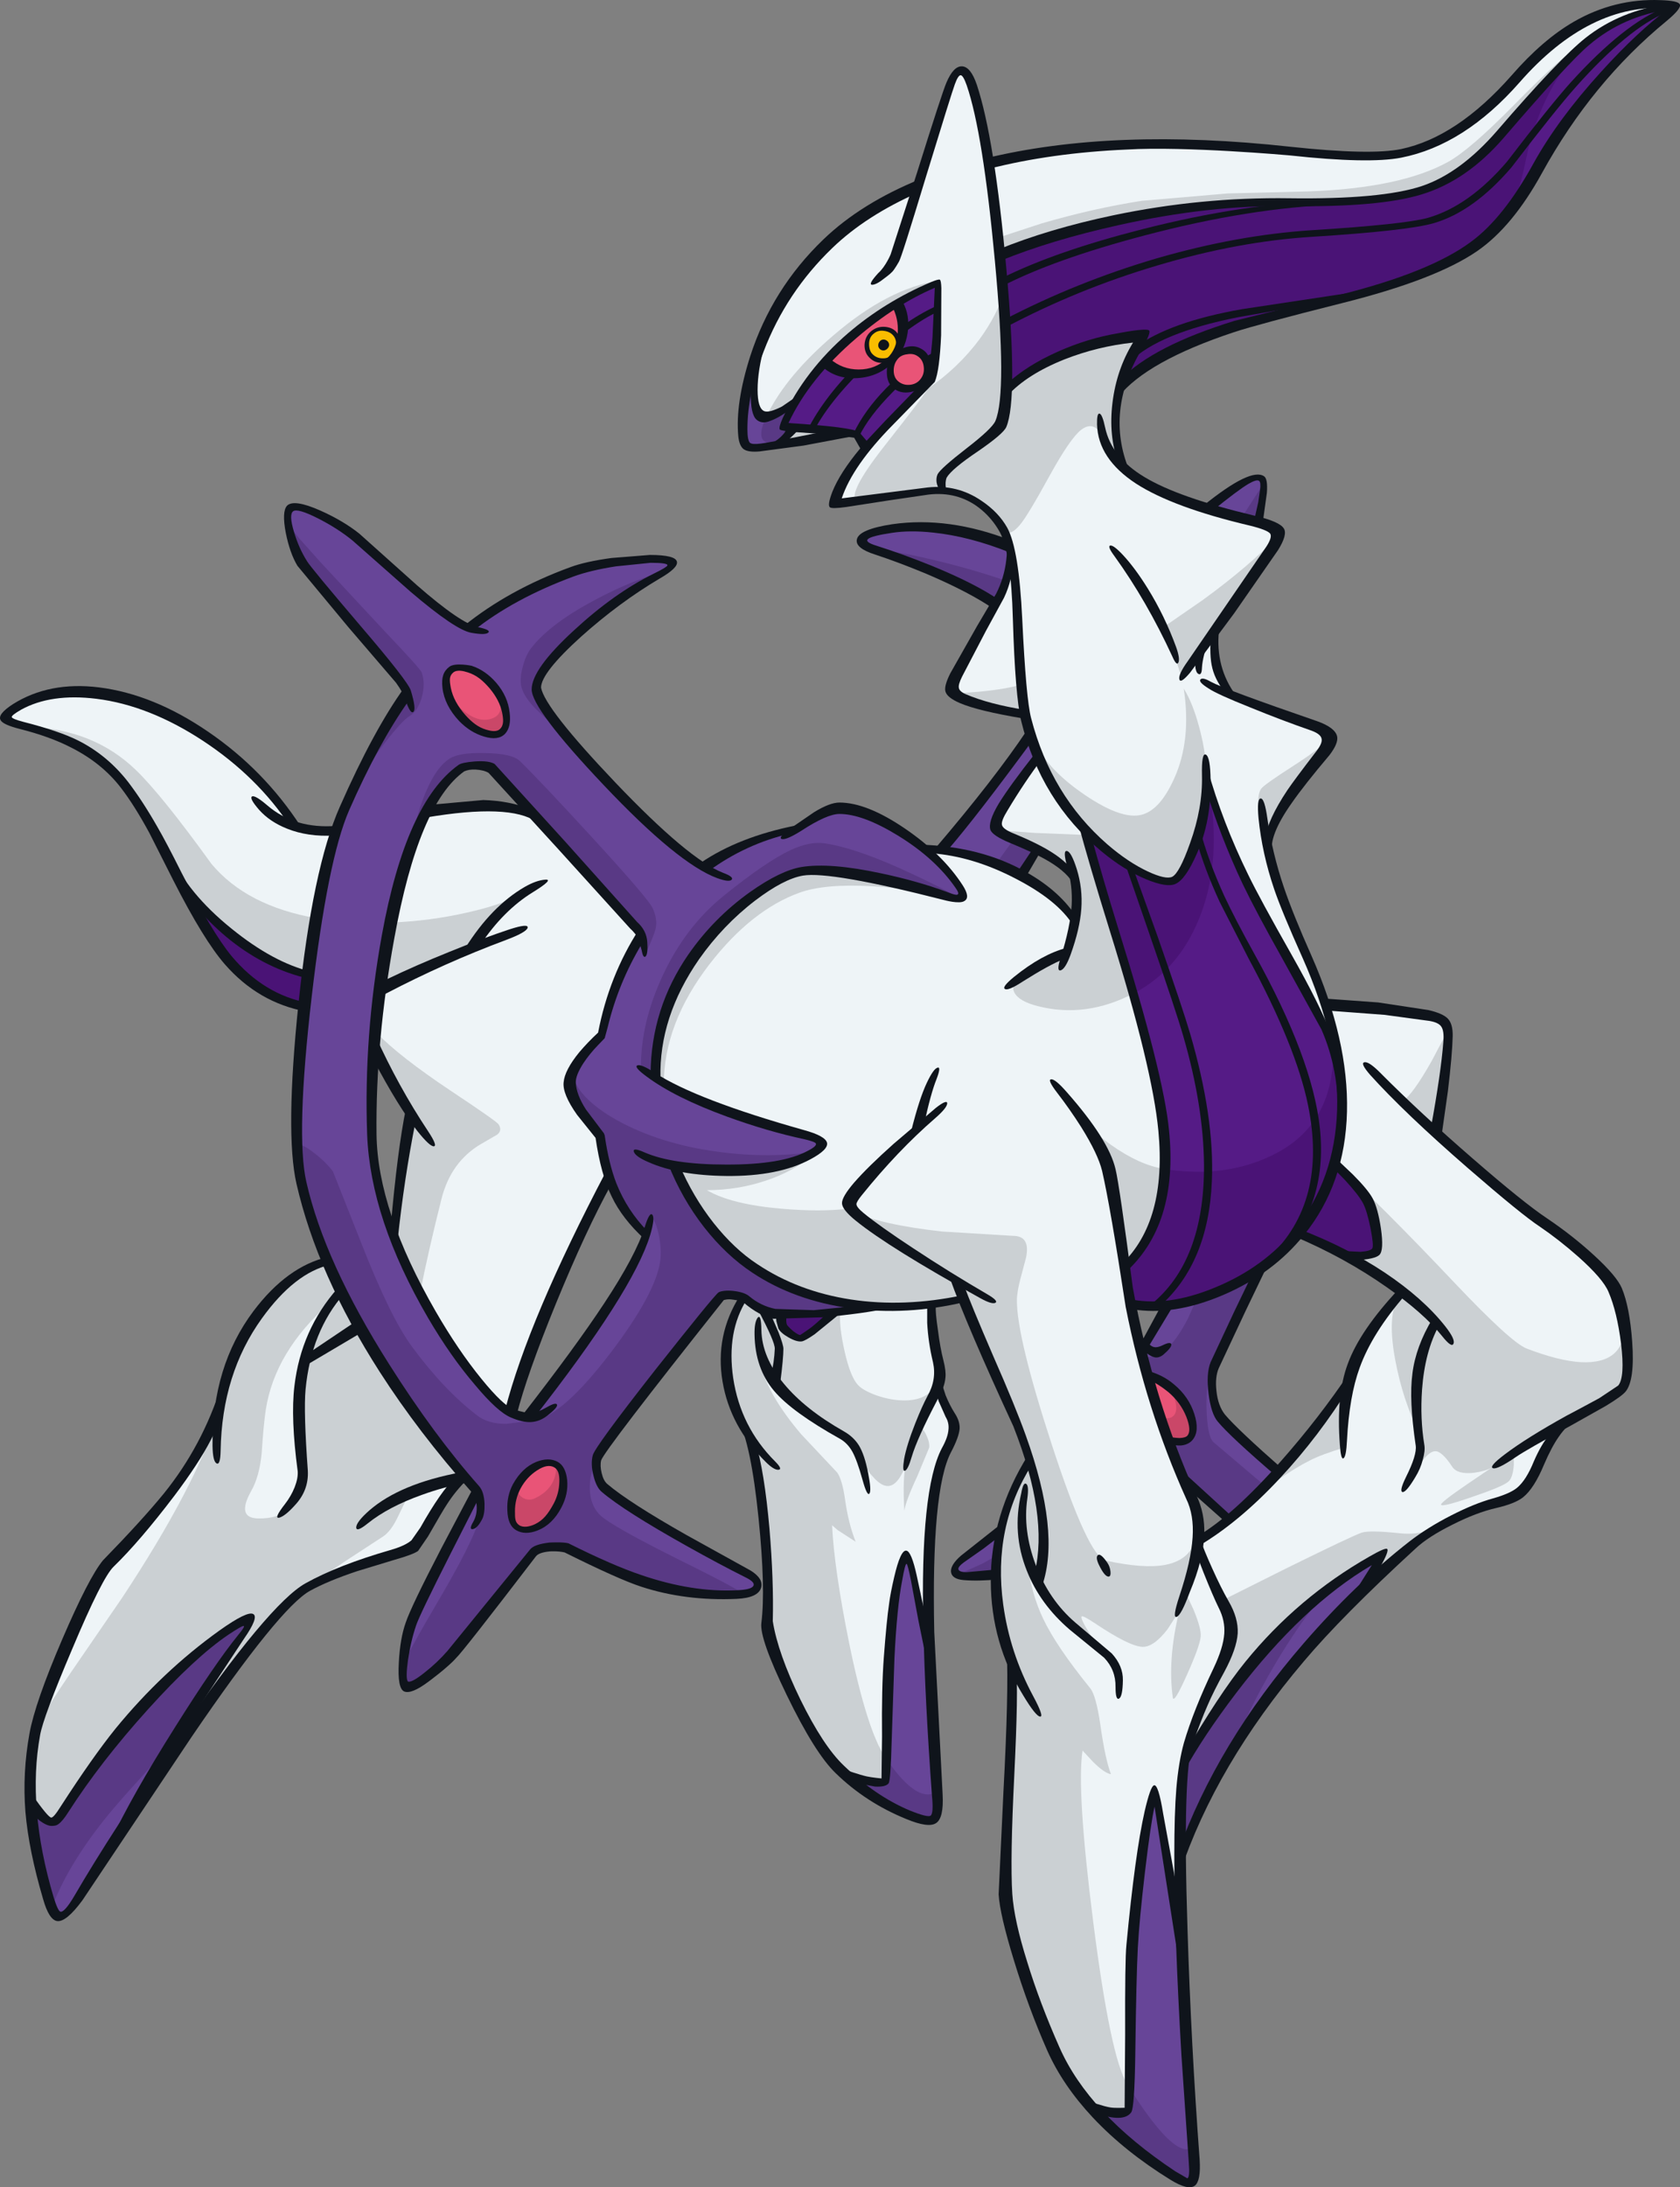 <?xml version="1.0" encoding="UTF-8" standalone="no"?>
<svg
   version="1.1"
   viewBox="0 0 426.8 555.26"
   id="svg5127"
   sodipodi:docname="493-ghost.svg"
   inkscape:version="1.2.2 (b0a8486, 2022-12-01)"
   xmlns:inkscape="http://www.inkscape.org/namespaces/inkscape"
   xmlns:sodipodi="http://sodipodi.sourceforge.net/DTD/sodipodi-0.dtd"
   xmlns="http://www.w3.org/2000/svg"
   xmlns:svg="http://www.w3.org/2000/svg">
  <rect x="0" y="0" width="426.8" height="555.26" fill="#808080" stroke="none"/>
  <defs
     id="defs5131" />
  <sodipodi:namedview
     id="namedview5129"
     pagecolor="#505050"
     bordercolor="#eeeeee"
     borderopacity="1"
     inkscape:showpageshadow="0"
     inkscape:pageopacity="0"
     inkscape:pagecheckerboard="0"
     inkscape:deskcolor="#505050"
     showgrid="false"
     inkscape:zoom="4.8086215"
     inkscape:cx="145.67585"
     inkscape:cy="387.0132"
     inkscape:window-width="1309"
     inkscape:window-height="430"
     inkscape:window-x="0"
     inkscape:window-y="25"
     inkscape:window-maximized="0"
     inkscape:current-layer="svg5127" />
  <g
     fill="#674598"
     stroke-width="1.288"
     id="g4771">
    <path
       d="m252.87 153.5q-6.891-4.83-15.522-8.436l-9.403-3.284-6.119-1.996q-3.091-1.288-2.898-2.64 0.58-3.284 12.881-3.671 13.783-0.451 24.925 5.216 0.451 2.318-0.515 6.44-1.095 4.508-3.349 8.372"
       id="path4765" />
    <path
       d="m289.77 342.83 6.698-11.399 6.634-1.352q8.244-2.318 16.23-7.406-11.078 22.926-11.271 24.858-0.386 2.705-0.193 5.732 0.258 4.572 1.803 6.118l15.006 14.039-12.237 12.236-12.044-10.497-4.766-12.622q-4.959-13.782-5.861-19.706"
       id="path4767" />
    <path
       d="m254.22 388.69q-0.322 0.644-0.773 6.118l-0.451 5.281q-3.607 0.58-8.308 0.129-5.024-0.58-0.322-4.186l9.854-7.342"
       id="path4769" />
  </g>
  <path
     d="m329.9 313.47-0.064 0.064q-11.786 14.361-28.531 17.195l-10.369 0.515-4.058-0.515 4.122 16.68q5.024 18.805 9.854 29.238 4.315 7.084 3.864 13.91 7.922-5.088 15.908-12.751 11.593-11.141 21.318-25.889 0.708-3.156 2.898-7.664 4.38-9.145 11.593-16.164l-8.373-5.603q-9.983-6.182-18.162-9.016m91.842-312.47q3.542 0.064 3.736 0.773 0.193 0.58-2.125 2.318-8.695 6.698-17.325 16.422-9.661 10.884-15.457 21.445-8.308 15.198-15.779 20.672-9.403 6.826-34.006 13.073-23.637 5.925-29.369 7.792-19.128 6.311-26.02 14.104-2.19 3.735-1.997 10.24 0.129 5.088 1.546 10.111 3.478 4.315 14.942 8.63l16.874 5.345q5.539 1.674 6.763 3.8 1.03 1.674-0.58 4.379l-14.556 20.801q-0.451 3.606 0.708 8.114 1.095 4.186 2.898 6.891l17.196 6.891q6.956 2.64 7.922 3.542 2.061 1.932-1.675 5.667-3.478 3.478-9.017 12.622l-4.766 8.436q0.902 7.986 6.054 19.706l7.922 18.096 1.481 4.25q28.725 1.481 30.27 5.023 1.095 2.64-0.708 14.941l-2.061 11.785 9.918 9.209q10.756 9.724 15.071 12.687 17.067 11.463 20.094 17.195 1.997 3.735 3.156 13.782 1.095 10.175-0.386 12.622-1.159 1.803-8.63 5.538-7.857 3.864-9.081 5.281l-1.997 4.122q-2.125 4.508-2.834 6.504-2.319 6.504-9.21 7.728-4.251 0.773-10.112 3.413-6.376 2.898-10.627 6.247-13.396 10.433-28.531 28.143-22.799 26.662-31.108 51.456 0.193 12.687 1.03 39.542 0.258 12.107 1.675 32.844 0.773 10.884-0.58 10.948-3.993 0.193-15.135-9.596-10.176-9.016-14.813-15.52-4.186-6.054-10.691-23.506-6.698-18.096-6.698-24.665 0-5.732 1.159-32.264l1.095-25.374q-7.664-18.805-2.383-37.352 1.61-5.796 4.38-10.884l2.383-3.928q-5.539-14.49-11.786-29.366l-5.152-11.978-8.373 1.61 0.773 6.826q0.837 7.213 1.353 9.08 0.773 3.091-0.193 5.474l0.515 1.803q0.773 2.061 2.061 3.671 2.061 2.512 1.546 5.152l-3.156 7.921q-3.671 8.501-3.542 35.356 0.064 19.127 1.61 35.162 1.932 20.028-0.129 20.608-3.478 0.902-12.108-4.186-8.244-4.83-13.525-10.304-4.058-4.315-10.24-17.13-6.891-14.297-6.505-20.737 0.451-7.535-0.451-20.93-1.095-17.066-3.864-24.15-7.535-10.497-5.796-23.828 1.481-11.978 8.502-18.161-9.274-6.633-16.166-17.324l-5.088-9.402-17.196 3.542q-10.691 17.774-18.871 39.992-4.122 11.077-6.119 18.612l-12.237 16.229q-3.607 3.8-7.6 10.948-3.736 6.569-4.766 7.406-0.773 0.644-10.498 3.671-10.884 3.413-17.196 6.826-6.891 3.671-28.531 34.905-11.206 16.293-25.44 37.996l-7.471 10.046q-2.447 1.674-4.766-5.989-2.576-8.887-3.413-20.093-0.837-11.721 0.837-19.706 1.61-7.857 8.63-24.279 6.763-15.842 9.596-19.191l8.051-8.823 8.823-10.175q2.963-3.671 7.535-10.948l4.058-6.569q3.413-22.282 15.715-33.424 3.864-3.478 8.179-5.41 2.125-1.03 3.478-1.288l17.261-7.406q0.193-5.41 2.447-17.903l2.19-11.399q-6.891-12.365-11.078-21.123l-2.769-6.247-13.332-0.644q-11.4-2.318-21.254-13.91-7.213-8.501-10.949-18.096-5.925-15.263-14.169-24.923-5.603-6.569-11.271-9.531-4.315-2.254-12.173-4.508-6.183-1.803-6.183-2.447 0-1.996 4.959-4.122 6.054-2.64 15.328-2.64 15.779 0 34.972 14.683 7.213 5.538 12.366 11.334 4.83 5.474 4.959 7.792 8.759 4.057 24.667-0.966 7.793-2.383 15.457-3.413 12.108-1.61 19.966 0.966l44.246 23.828 20.223-6.633q22.928-6.826 36.775-7.406 13.783-0.58 27.243 8.694 6.698 4.637 10.627 9.338 0.386-3.349 0.193-7.599l-0.322-3.542q-4.122-4.315-12.817-8.114-7.149-3.156-7.278-4.637-0.193-2.061 5.152-10.175 2.641-4.057 5.346-7.664-0.451-0.902-1.997-5.86l-1.481-4.83q-9.725-1.739-14.62-3.349-3.285-1.03-3.671-2.705-0.193-1.03 0.773-3.156l12.43-23.57q2.061-4.122 1.739-8.758-2.963-10.175-10.562-13.782-2.319-1.095-4.895-1.417l-2.061-0.129-11.464 1.224-11.271 1.996-3.736 0.064q-0.644-0.386 0.064-2.64 0.58-1.868 3.8-6.891l3.027-4.572-2.383-3.349-2.898-0.322q-22.606 4.637-24.538 3.413-1.03-0.644-0.902-5.603 0.129-5.732 1.932-12.622 5.217-19.32 19.772-33.295 8.823-8.436 21.833-14.168l5.861-17.903q3.864-11.785 5.732-11.656 2.061 0.129 4.186 8.179l3.027 15.134q15.844-3.928 35.101-4.766l41.284 1.61q21.769 2.383 30.464 0.451 13.718-3.091 27.05-18.29 17.583-19.9 36.518-19.513"
     fill="#eef4f7"
     stroke-width="1.288"
     id="path4773" />
  <g
     fill="#674598"
     stroke-width="1.288"
     id="g4791">
    <path
       d="m194.07 105.52q2.963-0.193 7.471-3.091l-2.125 5.474 2.447 0.644-4.38 4.572-3.285 0.515q-3.478 0.322-4.637-0.515-1.353-0.966-0.708-8.179 0.644-7.084 2.319-10.819l0.322 5.796q0.708 5.732 2.576 5.603"
       id="path4775" />
    <path
       d="m300.21 496.49 3.413 50.683q0.258 6.891-1.481 7.277-0.966 0.193-5.603-3.091-4.83-3.413-12.495-10.175l-6.698-6.054 4.122 1.095 4.895-0.129q0.515-0.902 0.773-19.642 0.258-20.093 0.515-22.218l1.803-17.839q1.739-15.198 3.864-20.801l2.576 12.236q2.898 15.005 4.315 28.658"
       id="path4777" />
    <path
       d="m235.8 420.63 2.254 33.359q0 6.44-1.03 7.664l-4.766-0.129q-2.061-0.644-8.823-4.83-6.312-3.864-8.051-5.281l4.186 0.966 5.281-0.193q0.773-0.708 1.159-19.706 0.386-20.866 1.095-24.73l1.803-9.209q0.773-3.22 1.61-3.349 0.837-0.064 3.156 12.687l2.125 12.751"
       id="path4779" />
    <path
       d="m56.177 422.95q-8.695 13.009-10.82 18.161-18.806 31.363-24.345 39.348-4.058 5.86-6.119 5.86t-5.024-14.49l-2.512-14.49q4.315 5.667 5.796 5.345 0.773-0.193 6.247-7.986 7.085-10.046 10.305-13.91 9.983-12.107 20.996-21.574 10.627-9.274 12.688-7.921 0.386 0.258-7.213 11.656"
       id="path4781" />
    <path
       d="m301.05 447.03q4.895-9.145 13.589-20.222 17.325-22.154 36.26-31.685l-3.671 7.277q-8.437 7.599-18.549 19.964-20.288 24.73-28.918 48.751l-0.129-7.47q0.064-8.952 1.417-16.615"
       id="path4783" />
    <path
       d="m124.83 195.04-2.898-0.58q-3.22-0.322-4.83 0.58-11.528 6.955-18.613 42.955-6.634 33.681-3.542 56.414 2.769 20.222 16.81 43.277 13.847 22.669 22.155 21.767 4.444-5.023 10.498-13.266 12.044-16.551 19.901-32.78-2.705-1.739-5.539-5.796-5.668-8.114-6.054-19.449l-4.058-4.572q-4.058-5.152-4.122-8.179-0.129-3.027 4.186-7.986l4.315-4.379q0.129-2.447 1.417-6.826 2.576-8.823 8.566-18.676l-38.192-42.504m117.22 27.885q3.413 4.444 2.254 5.152-1.03 0.58-6.376-1.288-4.122-1.417-15.457-3.671-13.654-2.64-18.355-2.125-4.573 0.58-11.078 5.088-6.827 4.701-12.752 11.785-14.942 17.581-13.847 35.549 9.274 5.796 22.22 10.175 6.312 2.125 15.071 4.315 4.38 1.03 5.024 1.932 0.644 0.837-1.61 2.576-4.508 3.349-15.135 4.379l-20.738-0.773q3.864 10.24 12.366 18.934 7.6 7.792 15.908 11.592 6.376 2.834 14.813 4.315l7.149 0.837q-3.8 1.159-13.976 1.739-8.566 0.451-11.528 0.193-1.61-0.129-3.091-1.224l-3.478-2.769q-1.868-1.417-4.186-1.095l-1.932 0.58q-31.43 39.799-31.88 41.216-0.386 1.095 0.129 3.156 0.515 2.125 1.61 3.671 1.095 1.61 14.234 9.66 12.945 7.857 17.84 10.111 7.213 3.284 7.085 5.474-0.193 2.061-7.085 2.576-8.759 0.644-22.671-3.864-12.108-3.864-19.193-8.372l-3.993 0.064q-3.091 0.58-3.607 1.224l-19.644 25.245q-1.803 2.125-6.441 5.603-5.41 4.057-6.569 3.091-1.288-1.095-0.644-6.891 0.58-5.538 2.254-9.982 0.966-2.576 16.423-32.522-17.261-19.771-30.335-43.212-12.945-23.248-14.556-37.094-2.125-18.676 1.288-47.012 3.091-26.211 8.373-42.053 2.576-7.664 10.24-21.252l7.149-12.043q-0.129-1.224-12.366-15.842l-13.461-16.1q-2.319-3.22-3.736-8.243-1.417-5.152-0.129-6.376 1.803-1.674 8.373 1.417 5.99 2.769 7.922 5.023 2.512 2.834 14.04 12.622 12.945 10.948 15.264 10.884 4.508-4.25 14.427-9.209 6.891-3.349 11.979-5.152 3.285-1.159 10.562-2.383l11.528-0.966q3.542 0.451 3.285 1.546-0.258 0.902-3.671 2.962-8.502 5.088-17.647 12.365-14.105 11.206-13.396 16.293 0.902 6.311 18.033 24.15 16.745 17.388 24.603 21.123 5.088-4.444 14.62-7.406 4.83-1.481 8.566-2.125 2.125-1.417 4.573-2.769 4.895-2.834 6.569-2.834 6.569 0 16.037 6.504 7.922 5.474 12.752 11.528"
       id="path4785" />
    <path
       d="m239.22 216.03 22.671-29.238 2.125 5.152-5.861 8.243q-5.732 8.565-4.959 9.789 1.159 1.996 9.854 5.796l-3.478 6.376q-2.834-1.417-6.827-2.898-7.986-2.962-13.525-3.22"
       id="path4787" />
    <path
       d="m320.43 121.23q1.03 0.386 0.708 4.508-0.322 3.993-1.481 6.762l-12.237-3.735 5.152-4.25q5.668-4.057 7.857-3.284"
       id="path4789" />
  </g>
  <g
     fill="#551b86"
     stroke-width="1.288"
     id="g4803">
    <path
       d="m275.41 210.36q4.122 5.088 11.593 9.596 7.535 4.508 10.82 3.8 2.576-0.515 6.119-9.982 3.8-9.918 2.576-15.649l3.8 9.982q4.251 10.819 6.312 15.134l14.813 27.306q8.502 15.778 9.21 22.604 0.708 7.342 0.258 12.365-0.386 5.152-2.061 9.724l3.864 3.606q4.058 4.122 5.152 6.826 1.417 3.413 1.997 7.148 0.58 3.864-0.193 4.959-1.159 1.417-7.278 1.417l-12.881-6.247q-3.607 5.216-10.756 10.111-14.298 9.724-31.88 7.921l-1.61-9.338q3.607-2.254 6.247-7.213 3.864-7.342 4.702-19.384 0.902-13.138-9.403-47.978-10.82-33.552-11.4-36.708"
       id="path4793" />
    <path
       d="m203.54 339.74q-1.61 0-4.122-2.383-0.708-0.708-1.095-1.996l-0.193-1.224 13.525-0.708q-6.763 6.311-8.115 6.311"
       id="path4795" />
    <path
       d="m78.977 247.65-1.675 7.986q-4.186-0.258-10.047-3.993-11.722-7.47-19.966-25.052l8.502 8.308q10.949 9.08 23.186 12.751"
       id="path4797" />
    <path
       d="m217.45 110.35q-1.288-0.837-18.484-2.061 2.963-10.046 17.389-22.604 13.332-11.656 21.769-13.653 0.129 22.347-1.417 24.794l-8.051 8.05q-7.471 7.02-8.888 9.402-1.03-3.156-2.319-3.928"
       id="path4799" />
    <path
       d="m423.74 3.638q-10.562 9.338-18.033 17.903-6.956 7.986-14.749 20.544-7.664 12.429-9.403 14.361-4.959 5.603-13.718 10.175-11.786 6.247-28.66 9.467-10.82 2.125-23.057 5.86-24.474 7.535-31.558 15.842 0.515-2.962 3.091-7.986l2.447-4.508q-4.38-0.064-10.949 1.546-13.01 3.284-23.701 11.785-0.322-26.082-1.739-33.939 4.058-1.674 8.051-3.413 12.366-4.122 33.813-7.857 10.884-1.868 41.477-2.254 22.284-0.322 30.979-5.796 7.664-4.894 17.196-15.649 12.559-14.426 15.457-17.066 4.508-4.122 9.79-6.891 7.407-3.864 14.684-4.057l-1.417 1.932"
       id="path4801" />
  </g>
  <g
     stroke-width="1.288"
     id="g4819">
    <path
       d="m237.86 77.698q0.386-0.193 0.773 0.451 0.322 0.644-0.064 0.837-7.278 3.284-17.196 12.558-10.305 9.66-14.491 17.646-0.193 0.386-0.773-0.129-0.644-0.515-0.451-0.902 4.637-8.694 14.298-17.774 9.532-8.887 17.905-12.687"
       fill="#0f141b"
       id="path4805" />
    <path
       d="m237.03 89.548q0.386-0.193 0.773 0.451 0.451 0.58 0 0.773-4.959 2.576-10.949 8.694-6.183 6.247-8.63 11.399-0.193 0.386-0.902 0-0.708-0.322-0.515-0.773 2.769-5.86 8.308-11.528 5.668-5.796 11.915-9.016"
       fill="#0f141b"
       id="path4807" />
    <path
       d="m209.78 92.059q4.058-5.152 11.464-10.433 3.671-2.705 6.569-4.315 1.739 3.22 1.353 7.277-0.386 4.315-3.22 7.02-3.349 3.156-8.308 3.22-4.83 0.064-7.857-2.769"
       fill="#e95477"
       id="path4809" />
    <path
       d="m227.43 97.533q-1.353-1.224-1.417-3.413 0-2.125 1.159-3.413t3.027-1.674 3.285 0.322q1.481 0.708 1.997 2.64 0.515 1.996-0.515 3.993-1.095 2.19-3.607 2.64-2.383 0.386-3.929-1.095"
       fill="#e95477"
       id="path4811" />
    <path
       d="m221.31 90.321q-1.224-1.159-1.159-2.962 0-1.932 1.675-3.22 1.095-0.837 2.705-0.773 1.739 0.129 2.898 1.417 0.837 1.095 0.773 2.705-0.064 1.739-1.159 2.769-1.159 1.159-2.898 1.159-1.675 0-2.834-1.095"
       fill="#f9bd00"
       id="path4813" />
    <path
       d="m211.84 85.04q13.911-11.914 26.664-13.782-6.376 2.898-14.234 8.308-15.65 10.884-22.671 23.506-3.607 2.254-6.569 1.996 4.895-9.853 16.81-20.028"
       fill="#cbd0d3"
       id="path4815" />
    <path
       d="m202.12 108.67-4.122 4.122q-3.607 0-4.315-1.352-0.966-1.868 1.353-6.376 2.963 0.258 6.569-1.996-1.353 2.383-2.512 5.281l3.027 0.322"
       fill="#593985"
       id="path4817" />
  </g>
  <g
     fill="#cbd0d3"
     stroke-width="1.288"
     id="g4827">
    <path
       d="m205.28 111.89-7.278 0.902 4.122-4.122 13.139 1.352-9.983 1.868"
       id="path4821" />
    <path
       d="m248.88 86.07q4.315-5.925 6.247-11.914 1.224 4.701 0.902 15.198l-0.515 9.531q9.146-7.728 20.932-11.27 8.179-2.512 14.105-2.254-6.634 7.47-6.763 20.866-0.064 6.698 1.224 11.914-1.03 0.258-2.254-1.546-0.902-1.352-1.417-2.898-2.512-7.792-6.698-4.572-2.769 2.19-7.857 11.399-5.732 10.433-7.6 12.622-3.8 4.637-5.732-0.837-3.091-4.186-7.471-6.118-2.576-1.159-6.376-1.674l-12.43 1.159-9.596 1.546q-2.383-1.932 7.085-13.975 10.756-13.653 11.013-14.554 7.793-5.345 13.203-12.622"
       id="path4823" />
    <path
       d="m372.99 42.149q-8.308 6.054-17.196 7.535l-18.999 1.481-23.443 0.902q-32.202 2.125-59.059 12.88l-0.451-4.701 10.627-3.478q13.139-3.864 25.633-5.796l21.833-1.868 20.481-0.515q23.379-0.837 35.423-7.47 5.603-3.091 16.745-14.426 12.044-12.3 18.484-16.68-14.62 15.456-19.322 21.638-4.573 5.989-10.756 10.497"
       id="path4825" />
  </g>
  <path
     d="m379.1 59.215q-4.959 5.023-14.105 9.145-10.82 4.83-25.826 7.728-10.82 2.125-23.057 5.86-24.474 7.535-31.558 15.842 0.515-2.962 3.091-7.986l2.447-4.508q-4.38-0.064-10.949 1.546-13.01 3.284-23.701 11.785-0.322-26.082-1.739-33.939 4.058-1.674 8.051-3.413 12.366-4.122 33.813-7.857 10.884-1.868 41.477-2.254 22.284-0.322 30.979-5.796 7.664-4.894 17.196-15.649 12.559-14.426 15.457-17.066-9.661 12.172-12.817 26.984-1.61 7.535-2.576 10.046-1.932 5.216-6.183 9.531"
     fill="#4a1376"
     stroke-width="1.288"
     id="path4829" />
  <g
     fill="#cbd0d3"
     stroke-width="1.288"
     id="g4843">
    <path
       d="m242.76 176.04 6.054-0.451q6.763-0.644 10.627-1.803l1.095 7.342-6.763-1.159q-7.535-1.61-11.013-3.928"
       id="path4831" />
    <path
       d="m295.64 159.16 9.983-6.891q11.593-8.436 19.45-16.551l-24.925 36.193-2.512-7.921q-1.159-3.349-1.997-4.83"
       id="path4833" />
    <path
       d="m335.12 192.52-5.732 6.762q-2.19 2.834-5.088 9.145-1.417 3.156-2.383 5.732-1.353-3.349-1.997-7.47-0.708-4.766 0.451-6.44 0.708-1.03 8.244-5.86 7.6-4.894 9.403-7.277 0.129 1.674-2.898 5.41"
       id="path4835" />
    <path
       d="m304.72 184.86q1.481 5.603 1.61 9.596 0.258 10.368-2.576 19.835-2.834 9.209-6.054 9.789-1.61 0.322-6.376-1.868-5.732-2.576-11.142-7.02-15.006-12.3-19.128-31.492 2.254 9.274 13.074 17.066 10.691 7.664 16.166 5.989 4.508-1.352 7.986-9.08 4.444-9.789 2.447-22.862 2.319 3.671 3.993 10.046"
       id="path4837" />
    <path
       d="m364.87 287.96-8.502-8.436q2.576-1.739 7.342-10.175l4.251-8.05q0.515 5.667-3.091 26.662"
       id="path4839" />
    <path
       d="m257.7 251.96q-1.224-2.383 2.705-4.637 4.895-3.671 10.691-5.281 1.932-5.925 2.254-12.107 0.386-6.054-0.902-9.209-12.495-7.148-19.193-9.982l9.79 0.708 12.945 0.515 6.119 20.093 6.054 20.028q-12.173 6.44-24.41 3.349-4.895-1.224-6.054-3.478"
       id="path4841" />
  </g>
  <g
     stroke-width="1.288"
     id="g4851">
    <path
       d="m303.11 215.77q3.478-8.243 3.8-17.195 3.8 19.835-2.319 34.712-5.281 12.944-16.423 18.805l-6.054-20.028-6.119-20.093 1.61 0.258q0.515 1.996 7.02 6.504 7.535 5.152 13.203 4.637 2.19-0.193 5.281-7.599"
       fill="#4a1376"
       id="path4845" />
    <path
       d="m272.06 280.49q3.607 5.474 10.24 10.175 7.085 5.023 13.332 6.054-0.58 17.388-10.176 25.245-3.156-21.638-4.122-24.73-0.966-3.091-5.41-10.562l-3.864-6.182"
       fill="#cbd0d3"
       id="path4847" />
    <path
       d="m338.01 258.6 1.61 6.633q1.546 8.243 1.288 16.293-0.708 25.76-18.806 39.735-10.112 7.792-23.25 9.982l-8.502 0.515q-3.285-0.129-3.671-0.837l-1.224-8.952q9.596-7.857 10.176-25.245l0.258 0.064q15.908 2.447 28.274-3.993 17.711-9.274 13.847-34.196"
       fill="#4a1376"
       id="path4849" />
  </g>
  <g
     fill="#cbd0d3"
     stroke-width="1.288"
     id="g4859">
    <path
       d="m338.66 294.86q11.593 10.433 31.043 30.976 14.105 14.876 18.098 16.486 8.244 3.156 13.847 3.478 11.335 0.515 11.078-9.918l0.966 7.277q0.451 7.664-2.061 9.66-2.125 1.739-27.05 15.907v3.156q-0.258 3.413-1.481 4.315-1.481 1.224-9.081 3.8-7.6 2.64-7.922 1.996-0.258-0.515 6.634-5.216l6.183-4.186q-1.675 0.902-4.508 1.288-4.186 0.451-5.474-1.546-2.641-3.993-4.315-3.928-2.125 0-5.346 5.667l1.095-3.478q0.58-2.512 0.193-6.826-4.186-8.243-6.119-18.612-2.319-12.494 1.61-16.808-3.027-2.576-7.857-5.732-9.661-6.311-18.549-9.274 2.254-2.512 4.508-6.118 4.508-7.148 4.508-12.365"
       id="path4853" />
    <path
       d="m340.98 352.82 0.644 14.619q-5.796 1.739-8.823 3.284-7.278 3.671-17.583 12.172 11.206-11.334 14.942-15.714 4.058-4.701 10.82-14.361"
       id="path4855" />
    <path
       d="m301.62 445.1q1.675-7.986 4.766-15.134 1.481-3.413 4.766-9.531 2.512-4.701 1.224-9.918l-1.868-4.25 16.23-8.114q16.745-8.243 19.193-9.08 1.997-0.644 9.403 0.129 6.312 0.708 10.756-2.254-7.793 5.603-18.227 14.812l1.353-3.864 0.773-2.576q-12.752 6.247-26.792 21.445-11.657 12.622-21.576 28.336"
       id="path4857" />
  </g>
  <g
     stroke-width="1.288"
     id="g4867">
    <path
       d="m312.77 429.45q13.525-17.388 22.671-23.828-6.956 8.694-13.396 20.093-6.441 11.463-10.434 22.218l-4.573 7.535q-4.959 8.823-6.827 15.005-0.258-4.83-0.322-10.368-0.064-11.077 1.159-14.554 4.959-7.406 11.722-16.1"
       fill="#593985"
       id="path4861" />
    <path
       d="m216.8 307.61q7.02 3.284 22.542 5.023l18.033 1.095q4.444 0 3.285 5.538l-1.417 5.345q-0.902 3.413-0.902 5.538 0 9.467 8.952 36.837 9.21 28.207 13.589 29.173 9.725 2.125 15.135 1.095 8.63-1.674 7.922-10.884 1.288 11.528-2.769 17.839l2.061 4.444q1.997 4.83 1.803 6.826-0.258 2.512-3.542 9.789-3.285 7.342-3.542 5.667-1.353-9.596 1.61-21.896l-2.963 4.572q-3.542 4.572-6.376 4.444-3.349-0.129-12.173-6.054-2.834-1.868-3.22-1.674-0.515 0.322 1.868 4.186 1.997 3.22 3.671 4.894l2.447 2.19q-4.186-2.576-9.017-7.02-9.661-8.952-12.881-18.354 1.095 8.501 4.122 14.748 3.349 7.02 11.915 17.581 1.481 1.803 2.576 9.209 1.224 8.758 2.705 12.622-1.675-0.258-4.573-3.156l-2.641-2.834q-1.546 9.918 2.705 43.47 4.38 34.39 8.63 41.216l0.773 1.288q0 5.281-0.966 5.732l-9.21-0.837q-5.152-5.603-7.02-9.338-4.186-8.114-9.467-24.086-5.088-15.456-5.346-20.028-0.193-3.606 1.03-31.298l1.224-26.984q-4.251-13.266-4.444-23.506-0.258-16.229 8.63-28.98-2.705-8.952-7.085-18.676-2.834-6.247-7.02-17.13l-3.607-9.596q-23.186-13.524-27.05-18.032"
       fill="#cbd0d3"
       id="path4863" />
    <path
       d="m303.62 541.64 0.322 5.86q0 5.989-1.803 6.762-1.675 0.773-9.983-5.41-8.437-6.376-15.2-13.588l9.21 0.837q0.966-0.451 0.966-5.732 7.986 12.494 12.495 14.748 3.8 1.868 3.993-3.478"
       fill="#593985"
       id="path4865" />
  </g>
  <g
     fill="#cbd0d3"
     stroke-width="1.288"
     id="g4875">
    <path
       d="m198.45 306.83q10.305 0.902 17.454-0.064-0.064 1.739 14.04 10.562 7.085 4.444 14.169 8.501l0.386 4.057q-23.315 5.216-43.087-3.349-21.189-9.145-30.721-31.17 1.546 2.061 12.43 1.932 12.173-0.193 22.928-3.8-4.38 3.8-11.4 6.182-7.278 2.447-15.071 2.447 6.183 3.606 18.871 4.701"
       id="path4869" />
    <path
       d="m225.76 224.02 12.173 3.22q-6.891-1.674-16.23-2.254-12.044-0.708-18.549 1.61-12.173 4.379-22.799 18.032-11.722 15.134-11.722 30.719l-2.19-2.19q-0.129-8.372 2.641-16.164 2.834-7.986 9.403-17.066 5.024-7.02 12.559-12.494 8.566-6.247 15.328-6.44 6.054-0.129 19.386 3.027"
       id="path4871" />
    <path
       d="m193.1 332.46q0.773 0.515 2.769 0.837l17.583-0.58q-0.322 3.993 1.095 10.24 1.481 6.633 3.478 8.694 1.288 1.352 4.637 2.576 3.736 1.288 7.149 1.288 9.403-0.064 8.63-10.111l0.386 2.898q0.064 3.478-1.417 6.311l-3.671 7.084 1.288 1.996q1.224 2.318 1.03 3.8l-3.027 7.277q-2.963 6.311-3.285 8.758-0.515-8.887 0.515-12.107-2.125 6.118-5.024 5.796-2.705-0.322-6.505-6.569 0-1.159-1.159-2.834-2.319-3.284-8.051-5.603-3.8-1.481-8.502-5.989-4.895-4.701-7.793-9.918 1.868 7.857 10.305 17.774l9.146 9.724q1.288 1.803 1.997 6.762 0.837 6.118 2.705 10.819l-4.573-2.962-1.417-1.224q0.515 10.948 4.315 29.817 4.573 22.411 9.339 29.366l0.515 0.708q-0.386 5.152-1.03 5.41h-2.705l-5.217-0.837-3.671-2.962q-5.603-4.572-12.43-20.994l-5.732-15.52q1.159-14.748-1.159-31.878l-2.512-14.168q-7.729-12.172-5.796-25.438 0.58-4.122 2.061-7.857l1.353-2.962 3.671 2.447 0.322-0.322 0.386 0.451"
       id="path4873" />
  </g>
  <g
     stroke-width="1.288"
     id="g4883">
    <path
       d="m235.03 455.47q1.997 0.322 2.898-0.966 0.837 1.932 0.515 4.83-0.322 2.962-1.546 3.091-2.641 0.322-8.502-2.898-5.281-2.898-11.786-7.857l5.217 0.837h2.705q0.644-0.258 1.03-5.41 5.539 7.792 9.467 8.372"
       fill="#593985"
       id="path4877" />
    <path
       d="m203.54 339.74q-1.61 0-4.122-2.383-0.708-0.708-1.095-1.996l-0.193-1.224 13.525-0.708q-6.763 6.311-8.115 6.311"
       fill="#4a1376"
       id="path4879" />
    <path
       d="m63.391 411.23q0.515 0.322-5.796 10.046l-13.847 21.316q-12.881 13.846-17.132 19.191-9.403 11.785-13.461 22.476-4.058-14.039-5.088-24.408 3.478 2.898 4.895 2.898 1.224 0 2.125-1.288l2.705-4.508q6.119-10.046 17.905-22.991 9.403-10.175 18.484-17.324 7.986-6.182 9.21-5.41"
       fill="#593985"
       id="path4881" />
  </g>
  <g
     fill="#cbd0d3"
     stroke-width="1.288"
     id="g4893">
    <path
       d="m67.513 357.9q-0.58 3.928-1.03 10.948-0.58 5.989-2.641 9.596-3.864 6.891 1.675 7.02 5.281 0.129 7.664-2.512 2.125-2.254 3.091-6.054 0.773-3.22 0.451-5.538-1.61-11.012-0.386-21.316 1.61-12.816 7.407-19.256-13.911 12.236-16.23 27.112m49.978 16.164-1.481 2.125q-1.03-0.258-6.569 1.095l-5.281 1.417-3.22 6.633q-1.675 3.413-3.607 4.701l-9.081 5.925-10.884 7.277q-5.668 4.701-10.305 10.175-4.315 5.023-11.593 15.263-3.413 4.894-11.722 13.91l13.847-21.316q6.312-9.724 5.796-10.046-1.224-0.773-9.21 5.41-9.081 7.148-18.484 17.324-11.786 12.944-17.905 22.991l-2.705 4.508q-0.902 1.288-2.125 1.288-1.417 0-4.895-2.898-1.481-14.361 2.319-23.12 1.288-2.898 7.535-12.043l13.139-19.127q18.806-28.465 24.474-46.754 0.451-7.148 4.186-15.585 7.342-16.744 23.508-22.798l9.79 18.483q12.237 21.252 24.474 35.162"
       id="path4885" />
    <path
       d="m126.64 285.39q1.03 1.546-0.322 2.64l-4.122 2.383q-7.664 4.508-10.047 13.975-3.285 13.009-5.474 24.021l-7.085-15.327 4.508-30.268q-5.474-9.724-9.21-17.452l0.837-3.091q5.925 6.054 18.677 14.554 11.722 7.792 12.237 8.565"
       id="path4887" />
    <path
       d="m45.357 222.92q-9.403-18.676-14.298-24.858-7.535-9.531-23.894-13.524 16.616 0.515 27.437 11.012 6.569 6.376 19.128 23.764 8.952 10.69 26.664 13.782l-2.19 14.426-0.386-0.129q-5.474-1.546-12.237-5.345-13.589-7.664-20.223-19.127"
       id="path4889" />
    <path
       d="m97.139 251.51-0.644-0.129q1.288-5.732 2.963-17.195 9.79-0.386 19.128-2.512 8.373-1.868 12.881-4.25l-4.895 5.152q-5.024 5.603-5.861 7.728l-23.572 11.206"
       id="path4891" />
  </g>
  <path
     d="m78.977 247.65-1.675 7.986q-4.186-0.258-10.047-3.993-11.722-7.47-19.966-25.052l8.502 8.308q10.949 9.08 23.186 12.751"
     fill="#4a1376"
     stroke-width="1.288"
     id="path4895" />
  <g
     fill="#593985"
     stroke-width="1.288"
     id="g4911">
    <path
       d="m220.15 138.81 11.013 1.996q13.267 2.769 24.796 6.762l-3.413 6.247-9.339-5.474q-11.657-6.182-23.057-9.531"
       id="path4897" />
    <path
       d="m243.98 228.07q-17.067-4.701-28.403-6.182-8.759-1.159-12.623-0.258-11.464 2.705-22.993 16.1-13.976 16.229-13.525 35.42l-3.607-2.318q0-11.27 5.474-23.055 5.796-12.494 15.522-20.35 10.756-8.694 17.067-11.656 4.895-2.254 8.695-1.674 8.437 1.288 22.22 7.792 6.956 3.22 12.173 6.182"
       id="path4899" />
    <path
       d="m165.6 309.09-1.224 3.735q-2.254-1.288-4.83-5.023-5.217-7.406-7.02-19.32-2.512-2.512-4.573-5.796-4.186-6.633-1.868-10.69-0.966 2.576 2.512 6.311 3.027 3.22 8.244 6.118 11.013 6.054 25.762 7.986 12.881 1.739 24.925-0.129-4.38 1.803-11.013 3.22-13.396 2.834-24.925 0.837l2.19 5.023q3.156 6.118 7.922 11.399 15.135 16.873 40.382 19.256l-10.369 1.288q-11.271 1.095-15.844 0-4.251-1.03-5.732-2.447-1.481-1.481-2.19-1.674l-2.963-0.644q-1.03-0.064-1.803 0.644l-31.752 40.379-1.417 5.603q-0.837 6.182 2.383 9.402 2.769 2.769 21.318 11.978 16.423 8.114 14.878 8.243l-14.427-0.515q-17.132-2.383-30.27-11.528l-3.285-0.129q-3.607 0.064-5.088 1.417-1.159 1.095-12.817 16.937-12.559 15.714-19.579 17.388l-0.644-1.095q-0.515-1.739 0-4.701 0.258-1.546 9.983-18.096 9.403-16.164 9.79-21.188 0.322-2.254-1.288-4.508-18.871-25.116-24.86-34.325-15.328-23.57-18.742-40.121l-1.675-6.44q-0.773-3.22-0.386-6.311 0.258-2.125 4.058 0.773 3.285 2.447 5.217 5.023l7.342 18.547q7.278 18.547 12.752 25.953 8.115 11.012 16.552 17.452 2.834 2.19 7.471 2.125l7.149-0.902q7.149-1.288 19.128-16.937 11.593-15.198 12.752-23.506 0.386-2.898-0.322-6.44-0.708-3.413-1.803-4.572"
       id="path4901" />
    <path
       d="m125.03 194.91-3.929-0.773q-2.319-0.129-3.993 1.095-3.8 2.769-8.566 10.819-2.319 3.993-3.929 7.47 1.417-7.792 3.929-13.266 2.512-5.667 5.668-7.664 2.447-1.61 9.146-1.417 6.763 0.129 8.695 1.996 5.217 5.088 18.227 19.256 14.427 15.714 15.522 18.096 1.288 2.834 0.773 5.152-0.322 1.61-2.705 6.762l-1.159-5.345q-0.451-1.932-37.677-42.182"
       id="path4903" />
    <path
       d="m135.98 179.84q-3.542-3.671-3.671-6.504-0.129-1.996 0.58-4.379 0.773-2.898 2.319-4.766 4.895-6.054 15.972-11.914 9.79-5.216 18.806-7.599-7.793 3.478-19.45 12.751-14.04 11.206-14.04 17.388 0 3.606 2.834 7.535l2.383 2.898-5.732-5.41"
       id="path4905" />
    <path
       d="m73.18 132.5q0.386 1.352 2.963 4.315l5.539 6.182 16.23 17.452q8.952 9.402 9.21 10.24 1.03 2.834 0 6.44-1.03 3.413-2.963 4.572-1.997 1.159-6.698 7.277-4.766 6.311-6.891 10.819l3.993-8.823q4.83-9.853 8.888-15.198-12.366-16.551-22.799-27.563-2.447-2.512-4.573-6.311-2.898-5.216-2.898-9.402"
       id="path4907" />
    <path
       d="m301.88 334.53 2.125-4.766 2.834-0.515q4.508-1.481 12.495-6.569-11.078 22.926-11.271 24.858-1.739 3.027-1.546 10.111 0.193 6.891 1.739 8.436l13.074 11.077-8.888 8.501-12.044-10.497-4.508-11.721q-4.702-12.88-5.603-18.805l3.027-0.322q1.997-0.837 3.156-1.932 2.769-2.64 5.41-7.857"
       id="path4909" />
  </g>
  <path
     d="m329.51 312.95q4.444-4.057 7.342-11.27l1.997-6.44 3.864 3.606q4.058 4.122 5.152 6.826 1.417 3.413 1.997 7.148 0.58 3.864-0.193 4.959-1.159 1.417-7.278 1.417l-12.881-6.247"
     fill="#4a1376"
     stroke-width="1.288"
     id="path4913" />
  <g
     fill="#593985"
     stroke-width="1.288"
     id="g4921">
    <path
       d="m253.39 394.48-0.386 5.603-5.474 0.386q-4.315 0.129-3.993-0.837l5.925-2.64q2.963-1.546 3.929-2.512"
       id="path4915" />
    <path
       d="m320.95 122.84-0.258 3.542-0.773 5.989-4.444-1.03 5.474-8.501"
       id="path4917" />
    <path
       d="m253.06 219.25 4.508-6.247q3.156 1.674 6.054 2.705l-4.508 6.698-6.054-3.156"
       id="path4919" />
  </g>
  <g
     fill="#e95477"
     stroke-width="1.288"
     id="g4929">
    <path
       d="m117.49 182.28q-3.285-3.671-3.993-7.728-0.58-3.671 1.03-4.701l4.573-0.258q3.22 1.03 6.183 4.508 2.641 3.156 3.349 6.569 0.644 3.284-0.837 5.152-1.03 1.288-3.929 0.58-3.413-0.773-6.376-4.122"
       id="path4923" />
    <path
       d="m141.64 382.18q-2.319 4.315-5.732 5.732l-4.637 0.129q-1.546-0.966-1.61-4.25-0.064-3.413 1.61-6.44 1.803-3.349 4.83-5.152 3.027-1.868 5.152-0.708 1.997 1.095 1.932 4.637-0.064 3.156-1.546 6.054"
       id="path4925" />
    <path
       d="m296.6 365.63-5.668-16.808q3.027 0.902 6.505 3.671 3.413 2.898 4.895 6.826 1.417 3.864 0 5.603-1.417 1.803-5.732 0.708"
       id="path4927" />
  </g>
  <path
     d="m 117.49,182.28 q -1.095,-1.159 -2.898,-4.959 5.603,6.569 10.176,5.152 4.573,-1.417 0.515,-8.372 2.641,3.156 3.349,6.569 0.644,3.284 -0.837,5.152 -1.03,1.288 -3.929,0.58 -3.413,-0.773 -6.376,-4.122"
     id="path4931"
     style="fill:#ca4768;stroke-width:1.288" />
  <path
     d="m 294.41,359.51 q 2.705,1.159 3.864,-0.258 1.417,-1.739 -0.837,-6.762 3.413,2.898 4.895,6.826 1.417,3.864 0,5.603 -1.417,1.803 -5.732,0.708 l -2.19,-6.118"
     id="path4935"
     style="fill:#ca4768;stroke-width:1.288" />
  <path
     d="m 260.99,185.25 q 0.258,-0.322 0.773,1.224 l 0.515,1.546 q -14.169,19.256 -21.447,27.692 h -1.739 q -1.675,-0.129 -1.417,-0.451 15.006,-17.581 23.315,-30.01"
     id="path4939"
     style="fill:#0f141b;stroke-width:1.288" />
  <path
     d="m 321.14,120.91 q 0.966,0.644 0.708,4.186 l -1.095,7.921 q -0.064,0.644 -2.125,-0.966 l 1.03,-4.572 0.451,-3.091 q 0.258,-1.996 -0.258,-2.318 -0.58,-0.451 -2.705,0.773 -2.705,1.61 -9.21,6.891 l -1.481,-0.386 q -1.095,-0.708 -0.773,-0.966 12.108,-9.789 15.457,-7.47"
     id="path4941"
     style="fill:#0f141b;stroke-width:1.288" />
  <path
     d="m 260.47,222.86 -1.224,-0.193 q -1.095,-0.451 -1.095,-0.837 l 4.637,-6.955 q 0.708,0 1.546,1.352 L 260.47,222.86"
     id="path4943"
     style="fill:#0f141b;stroke-width:1.288" />
  <path
     d="m 240.44,20.962 c 1.202,-2.834 2.533,-4.207 3.993,-4.122 1.46,0.086 2.705,1.653 3.736,4.701 3.006,9.102 5.496,24.579 7.471,46.432 2.018,22.239 2.018,35.72 0,40.443 -0.515,1.159 -2.898,3.199 -7.149,6.118 -4.465,3.005 -7.128,5.238 -7.986,6.698 -0.301,0.687 -0.365,1.631 -0.193,2.834 0.043,0.301 -0.15,0.515 -0.58,0.644 l -0.837,-0.064 c -0.515,-0.687 -0.837,-1.438 -0.966,-2.254 -0.086,-0.73 0,-1.395 0.258,-1.996 0.515,-0.987 2.963,-3.177 7.342,-6.569 4.337,-3.349 6.784,-5.667 7.342,-6.955 2.018,-4.723 1.975,-18.29 -0.129,-40.701 -2.018,-21.681 -4.401,-36.515 -7.149,-44.5 -0.601,-1.717 -1.116,-2.576 -1.546,-2.576 -0.429,0 -0.923,0.773 -1.481,2.318 -0.515,1.374 -2.963,9.209 -7.342,23.506 -4.122,13.567 -6.373,20.786 -6.891,21.574 0,0 -0.961,1.718 -1.61,2.447 -0.578,0.649 -1.997,1.674 -1.997,1.674 -1.331,1.073 -2.361,1.631 -3.091,1.674 -0.859,0.043 -0.365,-0.945 1.481,-2.962 1.875,-1.654 3.156,-4.766 3.156,-4.766 l 6.698,-20.737 c 4.251,-13.567 6.741,-21.187 7.471,-22.862"
     id="path4945"
     style="fill:#0f141b;stroke-width:1.288" />
  <path
     d="m 209.2,60.761 c 6.397,-6.139 14.62,-11.248 24.667,-15.327 l -0.515,3.413 c -8.888,3.907 -16.187,8.608 -21.898,14.104 -7.815,7.513 -13.633,16.272 -17.454,26.275 -2.748,7.17 -4.122,13.739 -4.122,19.706 0,1.889 0.215,3.048 0.644,3.478 0.468,0.312 1.106,0.401 2.769,0.193 1.742,-0.13 19.128,-3.671 19.128,-3.671 0.343,-0.043 1.288,0.215 2.834,0.773 l 1.868,0.966 -13.01,2.447 -11.142,1.481 c -1.932,0.172 -3.285,-0.021 -4.058,-0.58 -0.73,-0.558 -1.181,-1.653 -1.353,-3.284 -0.515,-5.581 0.494,-12.343 3.027,-20.286 3.692,-11.42 9.897,-21.316 18.613,-29.688"
     id="path4947"
     style="fill:#0f141b;stroke-width:1.288" />
  <path
     d="m 421.8,0.032 c 3.049,0.086 4.702,0.451 4.959,1.095 0.301,0.687 -0.816,2.082 -3.349,4.186 -12.666,10.39 -23.228,23.27 -31.687,38.64 -4.981,9.059 -10.455,15.649 -16.423,19.771 -7.041,4.851 -18.462,9.252 -34.263,13.202 -14.341,3.606 -23.529,6.075 -27.565,7.406 -14.727,4.894 -24.495,10.347 -29.304,16.358 -0.172,0.215 -0.193,-0.386 -0.064,-1.803 0.086,-1.417 0.258,-2.254 0.515,-2.512 5.539,-5.71 15.221,-10.69 29.047,-14.941 l 26.857,-6.633 c 15.243,-3.821 26.32,-8.308 33.233,-13.46 5.496,-4.036 10.777,-10.669 15.844,-19.9 4.122,-7.427 9.811,-15.134 17.067,-23.12 6.269,-6.912 12.044,-12.322 17.325,-16.229 -13.439,-0.987 -26.084,5.281 -37.935,18.805 -9.36,10.647 -19.386,17.023 -30.077,19.127 -5.496,1.073 -14.964,0.88 -28.403,-0.58 0,0 -26.358,-2.364 -41.284,-1.481 -12.795,0.558 -24.496,2.19 -35.101,4.894 l -0.902,-2.64 c 21.64,-5.281 47.488,-6.268 77.544,-2.962 13.611,1.46 22.992,1.653 28.145,0.58 9.489,-2.018 18.85,-8.264 28.081,-18.74 5.238,-6.011 10.498,-10.54 15.779,-13.588 6.87,-3.95 14.191,-5.774 21.962,-5.474"
     id="path4949"
     style="fill:#0f141b;stroke-width:1.288" />
  <path
     d="m 423.67,0.998 q 0.644,-0.064 0.902,0.644 0.258,0.708 -0.386,0.773 -11.786,1.61 -20.481,9.016 -5.152,4.315 -21.704,23.57 -9.403,10.884 -20.867,14.361 -10.691,3.284 -33.491,2.962 -20.481,-0.322 -43.473,4.83 -17.132,3.8 -29.948,9.016 -0.386,0.129 -0.773,-1.224 -0.451,-1.417 0,-1.546 12.881,-5.281 29.433,-8.758 22.22,-4.637 44.633,-4.315 23.379,0.322 33.684,-3.091 9.79,-3.284 19.128,-14.039 15.844,-18.354 22.542,-23.635 8.695,-6.826 20.803,-8.565"
     id="path4951"
     style="fill:#0f141b;stroke-width:1.288" />
  <path
     d="m 337.95,50.908 1.417,0.515 q 0.902,0.515 0.451,0.515 -22.349,0.773 -49.141,7.857 -22.928,6.054 -36.131,12.88 -0.386,0.193 -0.322,-0.902 0.064,-1.095 0.386,-1.224 13.589,-6.762 35.616,-12.365 25.504,-6.504 47.724,-7.277"
     id="path4953"
     style="fill:#0f141b;stroke-width:1.288" />
  <path
     d="m 423.09,1.835 1.61,0.064 q 0.129,0.644 -1.288,1.224 -9.79,4.057 -23.057,18.934 -5.217,5.86 -16.359,20.415 -9.596,11.206 -19.708,14.168 -6.569,1.932 -30.979,3.478 -18.742,1.159 -39.287,7.277 -20.223,5.989 -38.579,15.714 -0.386,0.193 -0.451,-0.773 -0.129,-1.03 0.064,-1.159 18.42,-9.596 38.772,-15.585 20.481,-5.925 39.351,-7.148 23.637,-1.481 29.626,-3.156 10.434,-3.027 20.03,-14.232 11.078,-14.426 16.166,-20.093 13.589,-15.005 24.087,-19.127"
     id="path4955"
     style="fill:#0f141b;stroke-width:1.288" />
  <path
     d="m 344.65,74.092 q 0.451,-0.064 0.644,0.451 0.258,0.58 -0.193,0.644 l -30.592,5.345 q -20.094,3.993 -27.437,11.334 -0.386,0.386 0.129,-1.417 0.58,-1.868 1.224,-2.318 8.823,-6.44 27.179,-9.66 l 29.047,-4.379"
     id="path4957"
     style="fill:#0f141b;stroke-width:1.288" />
  <path
     d="m 255.96,100.43 c -0.215,0.215 -0.365,-0.172 -0.451,-1.159 -0.043,-0.987 0.064,-1.61 0.322,-1.868 3.349,-3.091 7.686,-5.817 13.01,-8.179 5.024,-2.232 10.112,-3.778 15.264,-4.637 0,0 7.065,-1.41 7.793,-0.708 0.429,0.343 -0.236,2.018 -1.997,5.023 -6.054,10.39 -7.085,20.501 -3.091,30.332 0.129,0.301 -0.258,0.172 -1.159,-0.386 -0.859,-0.515 -1.374,-0.966 -1.546,-1.352 -1.675,-4.594 -2.168,-9.681 -1.481,-15.263 0.687,-5.624 2.426,-10.712 5.217,-15.263 -6.011,0.644 -11.807,2.061 -17.389,4.25 -6.355,2.533 -11.185,5.603 -14.491,9.209"
     id="path4959"
     style="fill:#0f141b;stroke-width:1.288" />
  <path
     d="m 278.7,107.77 q -0.064,-2.962 0.644,-2.769 0.708,0.193 1.417,3.542 1.61,7.535 9.983,12.558 8.63,5.216 27.887,9.789 6.441,1.481 7.535,3.284 0.966,1.546 -1.481,5.474 l -11.142,16.036 -11.206,15.07 q -2.383,2.834 -2.705,1.739 -0.386,-1.159 2.061,-4.572 l 20.03,-29.173 q 1.546,-2.383 0.966,-3.284 -0.773,-0.966 -5.281,-2.061 -19.386,-4.572 -28.789,-10.626 -9.661,-6.311 -9.918,-15.005"
     id="path4961"
     style="fill:#0f141b;stroke-width:1.288" />
  <path
     d="m 307.1,174.81 q -2.705,-1.674 -2.125,-2.318 0.515,-0.644 2.641,0.58 3.542,1.932 27.114,10.046 4.444,1.61 4.959,3.8 0.386,1.739 -1.932,4.766 -6.376,7.535 -9.596,12.172 -5.925,8.372 -4.959,12.816 0.129,0.644 -0.902,-1.224 -1.03,-1.803 -0.902,-2.576 0.644,-4.766 5.668,-12.3 1.739,-2.576 7.342,-9.853 1.546,-1.996 1.353,-3.091 -0.129,-1.224 -2.512,-2.125 -7.793,-2.705 -15.65,-5.925 -8.244,-3.284 -10.498,-4.766"
     id="path4963"
     style="fill:#0f141b;stroke-width:1.288" />
  <path
     d="m 303.94,165.48 q 0.129,-0.451 1.417,-1.03 1.224,-0.644 1.095,-0.193 l -0.515,1.803 q -0.515,2.061 -0.58,3.413 -0.064,2.061 -0.902,1.61 -0.773,-0.386 -0.837,-2.64 l 0.129,-1.996 0.193,-0.966"
     id="path4965"
     style="fill:#0f141b;stroke-width:1.288" />
  <path
     d="m 307.68,160.77 q 0.064,-0.451 1.03,-0.837 l 0.966,0.129 q -0.966,9.338 4.315,16.486 0.258,0.386 -0.708,0.515 l -1.288,-0.258 q -3.156,-3.735 -3.993,-7.148 -0.837,-3.22 -0.322,-8.887"
     id="path4967"
     style="fill:#0f141b;stroke-width:1.288" />
  <path
     d="m 319.72,207.66 q -0.451,-5.023 0.58,-4.959 0.966,0 1.675,5.088 1.224,8.694 4.186,17.452 2.319,6.826 7.02,17.388 9.467,21.445 9.017,39.606 -0.451,18.29 -10.884,31.234 -7.922,9.853 -20.545,15.263 -12.623,5.41 -23.25,3.606 -0.322,-0.064 -0.966,-1.417 -0.644,-1.352 -0.258,-1.288 9.983,2.383 22.477,-2.834 12.495,-5.152 20.288,-14.876 10.047,-12.494 10.627,-30.139 0.515,-17.71 -8.695,-38.447 -5.346,-11.914 -7.278,-17.581 -3.091,-9.08 -3.993,-18.096"
     id="path4969"
     style="fill:#0f141b;stroke-width:1.288" />
  <path
     d="m 283.14,141.2 q -1.868,-2.512 -1.095,-2.705 0.837,-0.193 3.349,2.512 3.027,3.284 6.183,8.372 4.315,6.955 7.213,14.876 1.03,2.898 0.58,3.928 -0.451,0.966 -1.546,-1.546 -6.505,-14.104 -14.684,-25.438"
     id="path4971"
     style="fill:#0f141b;stroke-width:1.288" />
  <path
     d="m 306.2,199.87 q -0.258,-0.708 0.129,-2.962 0.322,-2.19 0.451,-1.674 3.8,13.524 10.305,26.79 2.898,5.989 11.078,20.415 7.278,12.88 9.918,19.9 3.929,10.497 3.8,21.381 0,0.451 -0.966,0.451 -1.03,0 -1.03,-0.451 0.322,-12.107 -4.186,-22.411 l -9.854,-17.839 q -6.698,-11.914 -10.112,-18.998 -5.668,-11.978 -9.532,-24.601"
     id="path4973"
     style="fill:#0f141b;stroke-width:1.288" />
  <path
     d="m 303.81,212.81 q -0.129,-0.386 0.386,-1.481 0.515,-1.159 0.644,-0.773 2.125,7.986 6.183,16.873 2.705,5.796 7.729,14.876 14.62,26.275 16.552,43.985 2.19,20.415 -11.593,33.874 l -1.03,-0.193 q -0.644,-0.451 -0.322,-0.773 15.006,-14.104 9.918,-38.769 -3.027,-14.748 -15.071,-37.094 l -7.342,-14.361 q -3.929,-8.501 -6.054,-16.164"
     id="path4975"
     style="fill:#0f141b;stroke-width:1.288" />
  <path
     d="m 285.78,219.06 0.837,0.129 q 1.03,0.515 1.159,0.966 l 6.247,17.388 q 6.441,18.418 8.308,24.794 6.247,21.316 5.539,37.481 -0.837,20.737 -13.203,31.749 l -1.546,0.193 q -1.288,-0.129 -0.902,-0.451 13.783,-11.012 13.654,-35.613 -0.129,-15.005 -5.281,-32.715 -1.803,-6.247 -8.502,-25.631 l -6.312,-18.29"
     id="path4977"
     style="fill:#0f141b;stroke-width:1.288" />
  <path
     d="m 273.8,208.62 1.481,1.03 1.739,1.803 q 3.091,11.399 7.02,24.086 11.593,37.159 12.945,51.391 2.447,24.15 -11.4,36.386 l -0.515,-1.03 q -0.386,-1.095 -0.193,-1.288 11.593,-11.012 9.403,-33.939 -1.481,-15.971 -12.366,-50.876 -5.088,-16.358 -8.115,-27.563"
     id="path4979"
     style="fill:#0f141b;stroke-width:1.288" />
  <path
     d="m 255.77,136.3 q 1.997,3.993 1.932,4.701 -0.451,6.182 -2.641,10.755 l -4.573,8.372 -6.054,11.592 q -1.03,2.061 -0.837,2.898 0.129,0.902 1.739,1.61 5.861,2.512 15.135,3.993 0.386,0.064 0.258,1.159 -0.193,1.095 -0.644,1.03 -11.593,-1.932 -16.23,-3.928 -3.285,-1.417 -3.671,-2.962 -0.386,-1.352 1.224,-4.572 l 6.827,-12.043 4.83,-8.179 q 2.061,-4.057 2.576,-8.565 0.322,-2.447 0.129,-5.86"
     id="path4981"
     style="fill:#0f141b;stroke-width:1.288" />
  <path
     d="m 255.96,205.73 q -1.675,2.705 -1.417,3.671 0.193,1.03 2.834,2.125 6.312,2.576 9.918,4.894 4.058,2.576 5.99,5.667 -0.451,2.512 -0.773,1.996 -1.868,-3.156 -7.278,-6.118 -3.027,-1.674 -8.823,-4.057 -4.122,-1.739 -4.766,-3.156 -0.773,-1.996 2.125,-6.826 2.834,-4.572 9.274,-12.751 0.258,-0.322 1.095,0.386 l 0.708,0.902 q -4.573,6.054 -8.888,13.266"
     id="path4983"
     style="fill:#0f141b;stroke-width:1.288" />
  <path
     d="m 271.16,220.15 q -1.224,-4.315 -0.129,-4.122 1.095,0.129 2.512,4.572 1.546,4.959 1.159,10.175 -0.386,5.088 -2.705,11.528 -1.288,3.542 -2.447,3.993 -1.224,0.451 -0.193,-2.834 2.576,-8.114 2.898,-13.717 0.258,-4.83 -1.095,-9.596"
     id="path4985"
     style="fill:#0f141b;stroke-width:1.288" />
  <path
     d="m 259.89,249.13 q -3.736,2.447 -4.573,1.932 -0.902,-0.451 2.319,-3.091 7.085,-5.732 13.332,-7.342 0.386,-0.064 0,1.352 l -0.708,1.481 q -3.736,1.481 -10.369,5.667"
     id="path4987"
     style="fill:#0f141b;stroke-width:1.288" />
  <path
     d="m 336.79,253.51 13.332,0.966 12.752,1.932 q 3.607,0.837 4.895,2.125 1.353,1.352 1.288,4.508 -0.129,4.894 -1.224,13.975 l -1.739,12.236 q -0.064,0.451 -1.417,-0.837 -1.288,-1.352 -1.224,-1.739 2.641,-14.426 3.22,-22.154 0.258,-2.898 -0.58,-3.993 -0.708,-0.966 -2.898,-1.352 l -11.4,-1.546 -14.62,-1.095 q -0.451,0 -0.644,-1.481 -0.193,-1.546 0.258,-1.546"
     id="path4989"
     style="fill:#0f141b;stroke-width:1.288" />
  <path
     d="m 374.27,294.21 q 12.752,11.077 18.742,15.07 6.505,4.379 12.044,9.467 5.668,5.216 6.956,8.243 1.997,4.766 2.641,13.588 0.708,9.789 -1.675,12.687 -1.03,1.224 -5.088,3.671 l -8.823,4.959 q -11.271,6.118 -13.976,7.986 -4.702,3.22 -5.796,2.834 -1.159,-0.386 3.027,-3.542 5.539,-4.186 15.65,-9.789 2.963,-1.546 8.308,-4.444 l 4.83,-3.22 q 1.739,-2.125 0.708,-10.69 -1.03,-8.05 -3.156,-13.009 -1.353,-3.349 -7.729,-9.016 -4.895,-4.315 -9.725,-7.599 -4.702,-3.091 -18.291,-14.876 -16.166,-14.039 -24.86,-23.699 -2.512,-2.898 -1.481,-3.156 1.095,-0.322 3.993,2.576 10.24,10.304 23.701,21.96"
     id="path4991"
     style="fill:#0f141b;stroke-width:1.288" />
  <path
     d="m 338.4,296.21 q -0.193,-0.193 0.515,-1.03 0.708,-0.837 1.03,-0.58 l 3.736,3.542 q 3.8,3.8 5.024,6.054 1.353,2.512 2.125,7.728 0.773,5.474 -0.386,6.633 -1.095,1.095 -5.925,1.352 -1.03,0.064 -2.898,-1.224 -1.997,-1.288 -1.288,-1.159 l 5.281,0.258 q 2.641,-0.193 3.027,-0.902 0.386,-0.708 -0.451,-5.023 -0.902,-4.508 -1.932,-6.44 -1.095,-2.061 -4.573,-5.86 l -3.285,-3.349"
     id="path4993"
     style="fill:#0f141b;stroke-width:1.288" />
  <path
     d="m 329.13,313.98 q -0.451,-0.193 0,-1.159 0.386,-1.03 0.837,-0.837 12.044,4.572 21.833,11.077 9.725,6.504 15.328,13.588 2.641,3.349 2.125,4.444 -0.451,1.159 -2.898,-1.932 -4.702,-5.86 -14.105,-12.429 -10.562,-7.406 -23.121,-12.751"
     id="path4995"
     style="fill:#0f141b;stroke-width:1.288" />
  <path
     d="m 358.82,348.69 q 0.837,-6.826 5.088,-13.91 0.258,-0.386 1.03,0.451 0.837,0.837 0.644,1.224 -3.607,6.633 -4.315,16.293 -0.515,7.406 0.58,14.039 0.258,1.481 -0.386,3.735 -0.58,2.318 -1.932,4.508 -2.319,3.864 -3.22,3.735 -0.902,-0.193 0.902,-3.864 2.769,-5.538 2.447,-7.921 -1.739,-11.656 -0.837,-18.29"
     id="path4997"
     style="fill:#0f141b;stroke-width:1.288" />
  <path
     d="m 355.4,327.18 q 0.322,-0.322 1.159,0.386 0.837,0.708 0.515,1.095 -8.437,9.66 -11.657,18.547 -2.641,7.213 -3.22,18.483 -0.193,4.122 -0.902,4.508 -0.644,0.386 -0.902,-3.413 -0.966,-12.622 1.997,-20.544 3.091,-8.501 13.01,-19.062"
     id="path4999"
     style="fill:#0f141b;stroke-width:1.288" />
  <path
     d="m 318.63,322.42 1.932,-1.095 1.481,-0.193 -5.668,11.785 -6.763,14.426 q -0.966,2.254 -0.58,5.732 0.386,3.8 2.19,6.054 3.156,3.735 14.878,14.039 0.322,0.322 -0.58,1.095 -0.902,0.837 -1.224,0.515 -11.722,-10.046 -14.942,-13.91 -1.675,-1.996 -2.319,-7.02 -0.644,-5.152 0.515,-8.05 l 5.99,-12.816 5.088,-10.562"
     id="path5001"
     style="fill:#0f141b;stroke-width:1.288" />
  <path
     d="m 342.97,348.24 q 0.258,-0.451 0.322,1.288 0.129,1.739 -0.258,2.254 -7.986,12.88 -17.84,23.442 -10.369,11.141 -20.61,17.195 -0.386,0.258 -0.58,-0.966 -0.258,-1.159 0.129,-1.417 9.017,-5.281 21.125,-18.934 9.854,-11.141 17.711,-22.862"
     id="path5003"
     style="fill:#0f141b;stroke-width:1.288" />
  <path
     d="m 385.42,377.67 q 2.319,-1.932 4.251,-6.698 1.868,-4.315 3.993,-6.826 1.417,-1.61 4.959,-4.25 l 1.417,-0.322 q 1.03,0 0.708,0.258 -2.834,2.125 -4.702,4.83 -1.868,2.64 -3.8,7.148 -2.512,6.054 -5.346,8.308 -2.061,1.61 -6.827,2.705 -5.024,1.159 -11.013,4.186 -6.247,3.091 -9.467,6.118 -18.613,17.066 -28.338,28.594 -22.349,26.34 -31.494,53.645 -0.129,0.515 -0.451,-1.996 -0.258,-2.447 -0.064,-3.156 9.918,-27.628 32.009,-53.13 13.074,-15.07 26.792,-25.76 4.573,-3.542 10.627,-6.633 5.925,-3.027 10.627,-4.315 4.315,-1.224 6.119,-2.705"
     id="path5005"
     style="fill:#0f141b;stroke-width:1.288" />
  <path
     d="m 300.53,450.12 q -0.193,0.451 -0.386,-1.481 -0.129,-1.868 0.193,-2.447 9.339,-16.1 16.101,-24.408 13.267,-16.293 31.494,-26.662 3.929,-2.254 4.444,-1.932 0.644,0.451 -1.868,4.83 l -3.864,6.376 -3.542,1.481 5.41,-8.565 q -17.583,10.304 -34.457,32.458 -8.437,11.077 -13.525,20.35"
     id="path5007"
     style="fill:#0f141b;stroke-width:1.288" />
  <path
     d="m 237.8,281.2 q 2.834,-2.19 2.834,-1.095 -0.064,1.159 -3.027,3.735 -9.596,8.308 -18.677,19.578 -1.353,1.674 -1.353,2.254 0,0.773 1.803,2.254 3.993,3.284 12.623,8.952 9.146,6.054 18.999,11.785 2.705,1.61 1.868,2.061 -0.902,0.451 -3.8,-1.159 -23.186,-12.816 -31.687,-19.706 -3.413,-2.769 -3.478,-4.379 -0.064,-1.61 3.091,-5.281 3.478,-3.993 10.047,-9.853 l 10.756,-9.145"
     id="path5009"
     style="fill:#0f141b;stroke-width:1.288" />
  <path
     d="m 268.52,277.34 q -2.512,-3.284 -1.481,-3.349 1.03,-0.129 4.058,3.349 10.562,11.978 12.301,19.449 1.03,4.315 4.38,30.01 5.217,28.658 16.166,52.808 2.19,4.572 1.997,9.918 -0.193,6.311 -3.671,14.619 -2.19,5.925 -3.349,6.311 -1.159,0.386 0.708,-5.281 2.963,-8.887 3.349,-14.876 0.386,-5.732 -1.61,-9.789 -10.24,-22.669 -15.393,-48.751 -3.929,-25.631 -5.99,-34.518 -1.03,-4.25 -5.281,-11.077 -2.898,-4.572 -6.183,-8.823"
     id="path5011"
     style="fill:#0f141b;stroke-width:1.288" />
  <path
     d="m 303.36,393 q -0.064,-0.129 0.708,-1.352 0.708,-1.288 0.837,-0.966 0.902,2.705 3.027,7.406 2.254,5.023 4.186,8.372 2.512,4.315 2.319,8.179 -0.258,3.928 -3.413,9.789 -2.705,4.894 -4.251,8.501 -1.61,3.671 -3.736,9.596 -2.641,7.213 -1.353,47.205 0.902,29.173 3.091,58.604 0.322,5.281 -1.224,6.504 -1.675,1.288 -6.183,-1.481 -11.593,-7.148 -19.708,-15.778 -7.664,-8.179 -11.593,-17.002 -4.83,-10.948 -8.502,-22.991 -3.542,-11.528 -3.864,-16.68 l 1.224,-26.146 q 1.353,-25.116 0.837,-35.871 2.319,3.606 2.383,4.25 0.58,5.989 -0.451,27.177 -1.095,21.896 -0.515,30.526 0.451,6.633 3.8,17.259 3.156,10.304 8.179,21.638 7.471,16.873 29.369,31.427 l 3.091,1.803 q 0.708,-0.129 0.386,-4.057 l -1.868,-27.241 q -1.803,-30.719 -1.803,-50.876 0,-10.497 0.515,-16.808 0.58,-6.762 1.932,-11.592 2.447,-8.308 7.535,-18.934 2.447,-5.152 2.705,-8.694 0.258,-3.349 -1.417,-6.633 -1.481,-3.027 -3.8,-8.823 l -2.447,-6.311"
     id="path5013"
     style="fill:#0f141b;stroke-width:1.288" />
  <path
     d="m 290.8,459.78 c 0.988,-4.25 1.782,-6.44 2.383,-6.569 0.73,-0.215 1.503,2.19 2.319,7.213 l 2.705,14.748 c 1.589,9.145 2.469,15.434 2.641,18.869 l -0.837,1.352 c -0.558,0.601 -0.859,0.751 -0.902,0.451 l -5.796,-37.223 c -0.644,2.791 -1.46,8.351 -2.447,16.68 -0.945,8.029 -1.546,14.404 -1.803,19.127 -0.258,4.809 -0.472,13.803 -0.644,26.984 -0.129,9.102 -0.472,14.039 -1.03,14.812 -1.288,1.803 -4.315,1.868 -9.081,0.193 -0.301,-0.086 -0.708,-0.623 -1.224,-1.61 -0.515,-0.987 -0.623,-1.438 -0.322,-1.352 0,0 3.555,1.269 5.41,1.546 1.168,0.174 3.542,0.064 3.542,0.064 l 0.129,-18.547 c -0.043,-12.751 0.064,-20.351 0.322,-22.798 1.46,-15.413 3.006,-26.726 4.637,-33.939"
     id="path5015"
     style="fill:#0f141b;stroke-width:1.288" />
  <path
     d="m 261.24,369.3 q 0.258,-0.386 0.708,0.902 0.451,1.224 0.193,1.61 -9.983,15.842 -7.278,35.484 1.675,12.236 7.6,23.248 2.834,5.281 1.803,5.216 -1.095,0 -4.38,-5.474 -8.115,-13.202 -8.179,-28.851 -0.064,-16.873 9.532,-32.136"
     id="path5017"
     style="fill:#0f141b;stroke-width:1.288" />
  <path
     d="m 259.44,379.09 q 0.515,-2.962 1.288,-2.383 0.708,0.515 0.258,3.735 -1.159,8.05 2.125,16.808 3.413,8.952 10.112,14.683 l 9.21,7.792 q 2.898,3.156 2.834,6.826 -0.064,4.122 -0.966,4.637 -0.902,0.515 -0.902,-2.962 0.064,-4.315 -2.898,-7.406 l -8.695,-7.084 q -7.6,-6.504 -10.949,-15.005 -3.8,-9.531 -1.417,-19.642"
     id="path5019"
     style="fill:#0f141b;stroke-width:1.288" />
  <path
     d="m 241.28,324.35 q -0.129,-0.386 1.675,0.515 l 1.868,1.224 q 1.868,5.088 7.535,18.225 5.668,12.88 8.244,20.093 8.823,24.472 4.186,38.06 -0.129,0.386 -1.03,-1.224 l -0.902,-1.996 q 3.542,-14.426 -5.41,-37.159 -11.851,-25.631 -16.166,-37.738"
     id="path5021"
     style="fill:#0f141b;stroke-width:1.288" />
  <path
     d="m 235.55,331.69 q 0,-0.451 1.095,-0.451 1.159,0 1.095,0.451 -0.129,1.417 0.515,5.796 0.58,4.637 1.417,7.857 0.708,2.769 0.515,4.379 -0.193,2.383 -1.997,5.538 -5.152,9.789 -6.569,14.554 -0.966,3.349 -1.739,3.542 -0.708,0.258 -0.193,-2.962 0.644,-3.542 2.834,-9.08 1.739,-4.379 3.091,-6.891 2.383,-4.186 1.417,-8.565 -1.224,-5.088 -1.481,-10.046 V 331.69"
     id="path5023"
     style="fill:#0f141b;stroke-width:1.288" />
  <path
     d="m 187.37,360.09 1.932,2.061 q 2.254,2.576 2.576,3.671 2.319,7.664 3.607,22.282 1.095,13.009 0.837,23.442 1.288,8.114 7.02,19.9 5.796,11.785 11.013,16.744 8.115,7.792 16.745,11.399 4.444,1.803 5.281,1.352 0.837,-0.515 0.386,-5.023 -1.803,-24.665 -2.19,-42.955 -0.837,-34.776 4.702,-45.338 1.546,-2.769 1.675,-4.701 0.193,-1.739 -0.708,-3.22 l -1.803,-4.057 -1.03,-3.8 q -0.064,-0.451 0.773,-1.03 l 0.902,-0.129 1.159,3.542 q 1.03,2.512 2.254,4.444 1.417,2.125 1.288,4.057 -0.193,2.125 -2.19,5.925 -5.024,9.531 -4.251,45.66 l 2.125,41.216 q 0.322,5.989 -1.675,7.277 -1.932,1.288 -7.535,-1.03 -10.305,-4.186 -17.969,-11.656 -5.281,-5.088 -12.43,-19.835 -6.956,-14.361 -6.441,-18.29 1.095,-8.758 -0.708,-26.533 -1.932,-19.127 -5.346,-25.374"
     id="path5025"
     style="fill:#0f141b;stroke-width:1.288" />
  <path
     d="m 188.01,328.86 1.095,0.129 q 0.902,0.515 0.644,0.837 -5.217,8.243 -3.478,20.028 1.868,12.365 10.627,21.123 1.997,1.996 0.902,2.125 -1.159,0.129 -3.285,-1.996 -9.017,-8.952 -10.949,-20.35 -1.997,-11.785 4.444,-21.896"
     id="path5027"
     style="fill:#0f141b;stroke-width:1.288" />
  <path
     d="m 191.69,338.78 q -0.064,-3.091 0.773,-4.25 0.902,-1.095 0.966,3.091 0.129,6.891 5.668,13.588 5.41,6.569 15.328,12.172 2.383,1.352 3.736,3.478 1.481,2.383 2.383,7.084 0.902,4.508 0.322,5.216 -0.58,0.708 -1.739,-3.478 -1.353,-4.894 -2.576,-7.148 -1.224,-2.19 -3.156,-3.284 -12.237,-6.826 -16.745,-12.172 -4.83,-5.732 -4.959,-14.297"
     id="path5029"
     style="fill:#0f141b;stroke-width:1.288" />
  <path
     d="m 197.8,338.26 q 1.224,3.156 1.224,4.122 0,2.383 -0.773,8.436 l -1.353,-0.193 q -1.224,-0.644 -1.095,-1.095 0.902,-3.8 1.03,-7.148 0.064,-1.739 -4.251,-9.853 -0.193,-0.386 1.353,0 1.546,0.451 1.803,0.966 l 2.061,4.766"
     id="path5031"
     style="fill:#0f141b;stroke-width:1.288" />
  <path
     d="m 197.1,333.69 c 0.086,-0.301 0.558,-0.429 1.417,-0.386 0.859,0.086 1.267,0.279 1.224,0.58 0,1.331 -0.04,1.887 0.193,2.447 0.468,0.65 1.61,1.61 1.61,1.61 0.859,0.644 1.438,0.966 1.739,0.966 0,0 2.018,-1.316 2.963,-2.061 1.445,-1.139 4.122,-3.671 4.122,-3.671 l 1.546,0.064 c 0.816,0.258 1.116,0.494 0.902,0.708 l -5.861,4.766 c -1.546,1.073 -2.619,1.674 -3.22,1.803 -0.859,0.129 -1.975,-0.193 -3.349,-0.966 -1.374,-0.773 -2.254,-1.546 -2.641,-2.318 l -0.515,-1.868 -0.129,-1.674"
     id="path5033"
     style="fill:#0f141b;stroke-width:1.288" />
  <path
     d="m 227.17,400.34 c 1.073,-4.637 2.104,-6.869 3.091,-6.698 0.859,0.129 1.739,2.254 2.641,6.376 l 2.125,9.918 1.675,7.728 c 0.086,0.301 -0.15,0.859 -0.708,1.674 l -0.902,0.708 -1.803,-8.823 -1.868,-10.046 c -0.558,-2.748 -0.923,-4.143 -1.095,-4.186 -0.258,-0.086 -0.644,1.374 -1.159,4.379 -0.859,4.379 -1.503,10.884 -1.932,19.513 l -0.708,21.123 c -0.172,6.655 -0.429,10.218 -0.773,10.69 -0.472,0.644 -1.61,0.923 -3.413,0.837 l -5.99,-1.095 c -0.301,-0.086 -0.708,-0.665 -1.224,-1.739 -0.515,-1.03 -0.644,-1.503 -0.386,-1.417 0,0 3.611,1.264 5.474,1.674 1.228,0.271 3.736,0.515 3.736,0.515 l 0.129,-10.626 c -0.086,-8.243 0.064,-14.941 0.451,-20.093 0.472,-6.268 0.923,-10.841 1.353,-13.717 0.215,-1.717 0.644,-3.95 1.288,-6.698"
     id="path5035"
     style="fill:#0f141b;stroke-width:1.288" />
  <path
     d="m 236.64,216.61 q -0.515,0 -1.932,-1.095 -1.481,-1.095 -0.966,-1.095 15.586,0.451 27.05,7.02 8.566,4.83 12.881,11.656 0.258,0.386 -0.322,1.224 -0.58,0.773 -0.837,0.386 -3.929,-6.182 -14.362,-11.592 -10.949,-5.732 -21.511,-6.504"
     id="path5037"
     style="fill:#0f141b;stroke-width:1.288" />
  <path
     d="m 213.26,203.73 c 4.637,0 10.197,2.211 16.681,6.633 6.355,4.336 11.228,9.123 14.62,14.361 1.331,2.061 1.481,3.392 0.451,3.993 -1.25,0.882 -5.281,-0.258 -5.281,-0.258 -19.15,-4.894 -31.065,-6.955 -35.745,-6.182 -3.263,0.558 -7.299,2.662 -12.108,6.311 -5.453,4.165 -10.219,9.145 -14.298,14.941 -6.784,9.789 -10.047,19.835 -9.79,30.139 -0.859,-0.515 -1.696,-0.88 -2.512,-1.095 0.086,-11.034 3.285,-21.123 9.596,-30.268 4.294,-6.182 9.51,-11.463 15.65,-15.842 5.152,-3.649 9.532,-5.774 13.139,-6.376 4.852,-0.773 11.572,-0.236 20.159,1.61 6.097,1.288 11.657,2.855 16.681,4.701 0,0 2.301,0.966 2.705,0.708 0.429,-0.129 0.258,-0.73 -0.515,-1.803 -3.392,-4.894 -8.222,-9.274 -14.491,-13.138 -6.011,-3.692 -10.992,-5.538 -14.942,-5.538 -2.104,0 -5.324,1.417 -9.661,4.25 -2.533,1.589 -4.186,2.297 -4.959,2.125 -0.773,-0.215 -0.021,-1.138 2.254,-2.769 l 5.925,-4.057 c 2.662,-1.631 4.809,-2.447 6.441,-2.447"
     id="path5039"
     style="fill:#0f141b;stroke-width:1.288" />
  <path
     d="m 178.87,311.53 q -5.668,-7.277 -9.146,-16.1 l 1.417,0.129 1.417,0.064 q 3.478,8.179 8.759,14.876 5.217,6.569 11.013,10.368 10.369,6.955 23.83,9.016 13.525,2.061 28.467,-1.095 0.451,-0.064 0.644,0.773 0.258,0.902 -0.193,0.966 -14.62,3.478 -28.918,1.61 -14.427,-1.996 -25.054,-9.08 -6.634,-4.379 -12.237,-11.528"
     id="path5041"
     style="fill:#0f141b;stroke-width:1.288" />
  <path
     d="m 164.18,273.22 q -3.22,-2.383 -2.254,-2.769 0.966,-0.386 4.508,1.932 10.562,6.826 37.806,14.49 5.41,1.481 5.861,3.22 0.386,1.739 -4.186,4.186 -8.115,4.379 -21.382,4.25 -12.108,-0.129 -19.708,-3.478 -3.478,-1.481 -3.8,-2.705 -0.322,-1.159 2.705,0.193 7.085,3.091 20.738,3.091 14.169,0.064 20.738,-3.478 2.383,-1.224 2.061,-1.868 -0.193,-0.451 -2.963,-1.095 -9.339,-1.996 -19.45,-5.667 -13.461,-4.894 -20.674,-10.304"
     id="path5043"
     style="fill:#0f141b;stroke-width:1.288" />
  <path
     d="m 192.27,89.033 1.095,-1.224 q 1.03,-0.773 0.902,-0.322 -1.803,6.569 -1.803,11.463 0,4.701 1.675,5.41 1.224,0.515 4.508,-1.159 l 3.671,-2.512 q 0.322,-0.322 0.129,0.837 l -0.515,1.417 q -3.413,2.898 -6.312,3.928 -2.061,0.837 -3.413,-0.322 -1.546,-1.352 -1.481,-6.762 0.064,-5.216 1.546,-10.755"
     id="path5045"
     style="fill:#0f141b;stroke-width:1.288" />
  <path
     d="m 200.38,108.1 1.546,0.064 q 1.288,0.386 1.03,0.773 -2.19,2.576 -4.959,4.315 l -1.932,0.129 q -1.417,-0.258 -0.966,-0.451 2.512,-0.966 4.122,-2.962 l 1.159,-1.868"
     id="path5047"
     style="fill:#0f141b;stroke-width:1.288" />
  <path
     d="m 239.15,73.19 -0.064,11.914 c -0.258,5.968 -0.794,9.918 -1.61,11.85 l -10.627,10.884 c -6.827,6.912 -11.163,13.137 -13.01,18.676 l 21.833,-2.769 c 5.024,-0.558 9.596,0.58 13.718,3.413 2.877,1.932 5.045,4.207 6.505,6.826 1.975,3.606 3.242,11.313 3.8,23.12 0.644,13.524 1.395,21.917 2.254,25.18 3.392,13.095 9.854,23.785 19.386,32.071 3.478,3.005 6.913,5.302 10.305,6.891 2.963,1.374 5.002,1.825 6.119,1.352 1.245,-0.601 2.769,-3.456 4.573,-8.565 2.147,-5.925 3.156,-11.656 3.027,-17.195 -0.086,-3.864 0.236,-5.624 0.966,-5.281 0.773,0.343 1.181,2.533 1.224,6.569 0.129,6.827 -1.03,13.009 -3.478,18.547 -1.932,4.422 -3.757,6.998 -5.474,7.728 -1.46,0.644 -3.907,0.258 -7.342,-1.159 -3.778,-1.546 -7.6,-3.928 -11.464,-7.148 -10.262,-8.544 -17.046,-19.556 -20.352,-33.037 -1.03,-4.336 -1.739,-13.009 -2.125,-26.018 -0.301,-11.163 -1.417,-18.504 -3.349,-22.025 -1.374,-2.447 -3.156,-4.508 -5.346,-6.182 -3.65,-2.748 -7.879,-3.842 -12.688,-3.284 l -10.112,1.481 -10.82,1.674 c -2.447,0.343 -3.843,0.365 -4.186,0.064 -0.429,-0.386 -0.215,-1.696 0.644,-3.928 1.288,-3.22 3.65,-6.891 7.085,-11.012 l -1.546,-2.705 -5.474,-0.773 -10.24,-0.708 c 0,0 -2.831,-0.294 -3.156,-0.58 -0.258,-0.301 -0.021,-1.266 0.708,-2.898 3.778,-8.115 9.339,-15.327 16.681,-21.638 6.183,-5.281 13.16,-9.574 20.932,-12.88 1.331,-0.558 2.104,-0.773 2.319,-0.644 0.215,0.129 0.344,0.859 0.386,2.19 m -2.254,12.429 0.58,-12.558 c -6.655,2.834 -13.289,7.084 -19.901,12.751 -7.986,6.827 -13.74,14.018 -17.261,21.574 10.777,0.687 16.767,1.46 17.969,2.318 l 1.868,2.19 4.637,-4.959 10.498,-10.819 c 0.644,-1.631 1.181,-5.13 1.61,-10.497"
     id="path5049"
     style="fill:#0f141b;stroke-width:1.288" />
  <path
     d="m 226.66,77.827 q -0.258,-0.386 1.095,-0.966 1.288,-0.644 1.546,-0.258 1.932,3.413 1.288,7.857 -0.708,4.701 -3.864,7.728 -3.671,3.478 -8.888,3.8 -5.346,0.322 -8.952,-2.898 -0.322,-0.258 0.644,-1.288 1.03,-0.966 1.353,-0.708 3.091,2.705 7.278,2.705 4.251,0 7.213,-2.834 2.512,-2.383 2.705,-6.504 0.193,-3.671 -1.417,-6.633"
     id="path5051"
     style="fill:#0f141b;stroke-width:1.288" />
  <path
     d="m 224.66,84.009 q -1.546,-0.258 -2.641,0.644 -1.288,0.966 -1.224,2.834 0.064,1.674 0.902,2.447 1.03,1.03 2.512,1.03 1.417,0.064 2.383,-0.902 0.837,-0.773 1.03,-2.19 0.193,-1.61 -0.644,-2.64 -0.837,-1.03 -2.319,-1.224 m -3.736,6.826 q -1.353,-1.288 -1.288,-3.349 0.129,-2.061 1.61,-3.349 1.61,-1.352 3.671,-1.159 1.932,0.193 2.963,1.481 0.902,1.095 0.837,3.027 0,1.996 -1.288,3.156 -1.481,1.481 -3.349,1.481 -1.868,0 -3.156,-1.288"
     id="path5053"
     style="fill:#0f141b;stroke-width:1.288" />
  <path
     d="m 223.5,88.582 c -0.301,-0.301 -0.41,-0.664 -0.386,-1.03 0.026,-0.412 0.259,-0.835 0.58,-1.095 0.243,-0.197 0.591,-0.291 0.902,-0.258 0.363,0.039 0.728,0.239 0.966,0.515 0.208,0.242 0.341,0.583 0.322,0.902 -0.02,0.335 -0.21,0.667 -0.451,0.902 -0.255,0.248 -0.611,0.441 -0.966,0.451 -0.347,0.01 -0.708,-0.129 -0.966,-0.386"
     id="path5055"
     style="fill:#0f141b;stroke-width:1.288" />
  <path
     d="m 230.46,89.934 q -1.675,0.193 -2.512,1.352 -0.902,1.159 -0.902,2.769 0,1.739 1.095,2.705 1.353,1.159 3.22,0.902 1.868,-0.258 2.834,-1.932 0.708,-1.224 0.451,-2.834 -0.258,-1.739 -1.675,-2.576 -1.03,-0.644 -2.512,-0.386 m -5.152,4.83 q -0.129,-2.383 1.288,-4.186 1.546,-1.996 3.8,-2.512 1.932,-0.451 3.478,0.386 2.061,1.03 2.512,3.413 0.451,2.318 -0.902,4.701 -1.288,2.383 -4.122,2.962 -2.769,0.515 -4.573,-1.159 -1.417,-1.224 -1.481,-3.606"
     id="path5057"
     style="fill:#0f141b;stroke-width:1.288" />
  <path
     d="m 162.38,235.86 q 0.644,1.095 0.644,3.8 -5.925,9.853 -8.63,21.059 l -0.773,2.834 -1.675,1.739 q -2.19,2.254 -3.8,4.701 -1.932,3.027 -1.868,4.83 0.129,3.027 2.576,6.826 l 4.573,6.054 0.193,0.515 q 1.03,7.148 2.963,12.172 2.769,6.955 7.986,12.236 -0.386,2.318 -0.837,1.932 -5.668,-5.216 -8.308,-10.755 -2.769,-5.603 -4.122,-14.941 l -4.702,-5.86 q -3.736,-5.281 -3.413,-8.243 0.258,-3.091 3.993,-7.664 2.19,-2.576 4.766,-4.959 2.769,-14.426 10.434,-26.275"
     id="path5059"
     style="fill:#0f141b;stroke-width:1.288" />
  <path
     d="m 202.31,209.53 q 0.451,-0.064 -0.258,0.902 l -1.224,1.159 q -11.271,2.576 -20.803,9.531 l -2.061,-2.061 q 9.725,-6.633 24.345,-9.531"
     id="path5061"
     style="fill:#0f141b;stroke-width:1.288" />
  <path
     d="m 141.64,382.18 c -1.546,2.877 -3.456,4.787 -5.732,5.732 l -4.637,0.129 c -1.03,-0.601 -1.503,-2.168 -1.417,-4.701 0.043,-2.576 0.644,-4.894 1.803,-6.955 -0.472,1.674 -0.193,2.877 0.837,3.606 0,0 1.553,1.375 3.607,0.258 2.876,-1.381 5.582,-4.122 5.152,-8.758 1.331,0.73 1.975,2.276 1.932,4.637 -0.043,2.104 -0.558,4.122 -1.546,6.054"
     id="path5903"
     style="fill:#ca4768;stroke-width:1.288;fill-opacity:1" />
  <path
     d="m 152.72,370.72 c -0.215,0.902 -0.172,1.975 0.129,3.22 0.301,1.288 0.773,2.211 1.417,2.769 3.692,3.134 10.391,7.449 20.094,12.944 l 16.294,9.016 c 2.233,1.374 3.134,2.834 2.705,4.379 -0.515,1.717 -2.576,2.662 -6.183,2.834 -8.716,0.386 -16.81,-0.644 -24.281,-3.091 -3.821,-1.245 -10.305,-4.143 -19.45,-8.694 -1.742,-0.416 -3.8,-0.258 -3.8,-0.258 -1.803,0.172 -2.963,0.58 -3.478,1.224 -12.537,16.357 -19.3,24.965 -20.288,25.824 -2.132,2.443 -7.085,6.054 -7.085,6.054 -2.877,2.147 -4.916,2.962 -6.119,2.447 -1.159,-0.515 -1.61,-2.984 -1.353,-7.406 0.215,-4.036 0.794,-7.384 1.739,-10.046 0.902,-2.705 3.929,-9.016 9.081,-18.934 l 7.922,-15.005 c 0.129,-0.258 0.515,-0.086 1.159,0.515 0.601,0.558 0.837,0.966 0.708,1.224 l -7.6,14.941 c -5.152,10.175 -8.029,16.165 -8.63,17.968 -0.902,2.662 -1.589,5.603 -2.061,8.823 -0.429,3.134 -0.429,4.937 0,5.41 0.644,0.215 2.039,-0.537 4.186,-2.254 2.147,-1.674 4.1,-3.521 5.861,-5.538 l 20.996,-25.76 c 0.687,-0.859 2.319,-1.438 4.895,-1.739 0,0 3.453,-0.197 4.83,0.193 7.471,3.735 13.632,6.418 18.484,8.05 8.673,2.962 16.788,4.25 24.345,3.864 2.233,-0.086 3.585,-0.408 4.058,-0.966 0.515,-0.601 1e-5,-1.31 -1.546,-2.125 -4.637,-2.318 -9.639,-4.98 -15.006,-7.986 -10.777,-6.011 -18.077,-10.647 -21.898,-13.91 -0.902,-0.773 -1.589,-2.125 -2.061,-4.057 -0.515,-1.975 -0.58,-3.714 -0.193,-5.216 0.386,-1.46 5.668,-8.672 15.844,-21.638 9.919,-12.537 15.286,-19.105 16.101,-19.706 0.572,-0.364 2.02,-0.568 3.736,-0.386 1.889,0.215 3.242,0.665 4.058,1.352 1.932,1.631 4.143,2.705 6.634,3.22 l 9.79,0.322 14.234,-1.417 2.898,0.386 c 1.589,0.301 2.233,0.472 1.932,0.515 -4.423,0.945 -10.004,1.717 -16.745,2.318 l -12.559,0.386 c -2.447,-0.515 -4.981,-1.889 -7.6,-4.122 -0.343,-0.301 -1.181,-0.537 -2.512,-0.708 -0.863,-0.111 -1.316,-0.222 -2.512,0.064 -20.137,25.331 -30.528,38.898 -31.172,40.701"
     id="path5063"
     style="fill:#0f141b;stroke-width:1.288" />
  <path
     d="m 102.81,174.43 q 0.837,1.095 0.966,3.542 -7.664,10.819 -15.071,27.692 -5.474,12.494 -9.532,47.463 -4.058,35.034 -1.353,46.883 4.637,20.415 20.996,46.239 11.4,18.032 22.864,30.976 1.288,1.417 1.417,4.508 0.064,2.576 -0.58,3.864 -1.224,2.383 -2.383,2.576 -1.095,0.193 0.064,-1.803 1.03,-1.803 0.902,-4.057 -0.129,-2.254 -1.417,-3.671 -13.332,-15.005 -23.186,-30.332 -15.908,-24.794 -21.189,-47.849 -2.898,-12.751 0.515,-45.66 3.607,-34.454 10.498,-49.974 8.63,-19.578 16.488,-30.397"
     id="path5065"
     style="fill:#0f141b;stroke-width:1.288" />
  <path
     d="m 166.05,145.64 q 3.285,-1.61 3.478,-2.061 0.386,-0.708 -4.251,-0.708 l -8.823,0.902 q -6.569,1.03 -10.756,2.576 -15.135,5.603 -25.44,13.782 -0.837,-0.193 -2.512,-1.159 11.464,-9.274 27.179,-15.005 3.8,-1.417 10.434,-2.318 l 9.725,-0.773 q 6.569,0 6.891,1.739 0.322,1.546 -4.38,4.25 -10.24,6.054 -19.966,14.748 -10.176,9.209 -10.176,12.944 0.966,5.281 18.871,24.086 18.613,19.513 27.372,22.926 2.769,1.03 2.19,1.739 -0.644,0.708 -3.671,-0.386 -9.983,-3.671 -28.918,-23.699 -18.227,-19.256 -18.227,-24.214 0,-5.152 10.756,-15.005 10.176,-9.402 20.223,-14.361"
     id="path5067"
     style="fill:#0f141b;stroke-width:1.288" />
  <path
     d="m 117.94,195.81 c -7.729,5.495 -13.654,19.642 -17.776,42.44 -3.177,17.345 -4.68,33.918 -4.508,49.717 0.172,12.923 5.195,27.928 15.071,45.016 3.778,6.526 7.643,12.215 11.593,17.066 3.736,4.594 6.483,7.17 8.244,7.728 2.061,0.687 3.585,0.987 4.573,0.902 0.902,-0.043 2.147,-0.515 3.736,-1.417 1.632,-0.945 2.512,-1.159 2.641,-0.644 0.129,0.472 -0.73,1.417 -2.576,2.834 -1.245,0.945 -2.576,1.46 -3.993,1.546 -1.46,0.086 -3.177,-0.301 -5.152,-1.159 -2.276,-0.945 -5.324,-3.714 -9.146,-8.308 -4.122,-4.809 -8.094,-10.476 -11.915,-17.002 -9.747,-16.701 -14.899,-32.2 -15.457,-46.497 -0.601,-16.744 0.644,-33.617 3.736,-50.618 4.079,-22.454 10.562,-36.858 19.45,-43.212 0.558,-0.429 1.932,-0.73 4.122,-0.902 2.405,-0.172 4.101,0.043 5.088,0.644 l 18.033,19.835 18.162,20.286 c 1.589,1.417 2.447,3.113 2.576,5.088 0.129,1.932 0,3.134 -0.386,3.606 -0.429,0.429 -0.773,-0.064 -1.03,-1.481 l -0.773,-2.769 c -0.429,-0.945 -1.159,-1.889 -2.19,-2.834 l -18.162,-20.028 -17.776,-19.449 c -0.773,-0.472 -1.868,-0.751 -3.285,-0.837 -1.274,-0.052 -2.079,0.113 -2.898,0.451"
     id="path5069"
     style="fill:#0f141b;stroke-width:1.288" />
  <path
     d="m 163.8,311.47 q 1.224,-3.928 1.932,-3.091 0.708,0.902 -0.58,5.216 -4.38,14.297 -29.626,46.497 l -1.675,-0.064 q -1.417,-0.515 -1.095,-0.837 13.396,-17.195 20.738,-28.336 8.051,-12.172 10.305,-19.384"
     id="path5071"
     style="fill:#0f141b;stroke-width:1.288" />
  <path
     d="m 81.36,129.6 q 5.796,2.576 9.918,5.86 l 14.684,13.138 q 11.142,9.724 15.586,10.626 3.22,0.708 2.512,1.352 -0.708,0.708 -4.315,0.064 -4.058,-0.708 -15.457,-10.433 l -14.749,-13.009 q -3.8,-3.091 -8.759,-5.603 -5.217,-2.64 -6.312,-1.803 -1.095,0.837 0.193,5.152 1.224,4.186 3.349,7.535 0.902,1.546 13.589,16.422 11.979,13.975 12.752,16.358 1.417,4.637 0.708,5.41 -0.773,0.837 -2.061,-3.027 -0.58,-1.803 -2.383,-4.315 l -12.108,-14.104 -12.945,-15.585 q -1.932,-3.22 -2.963,-8.372 -1.03,-5.41 0.322,-6.891 1.739,-1.739 8.437,1.224"
     id="path5073"
     style="fill:#0f141b;stroke-width:1.288" />
  <path
     d="m 154.01,297.3 q 0.193,-0.451 0.837,1.288 l 0.451,2.061 q -6.376,11.528 -14.04,30.204 -7.471,18.29 -9.983,28.272 l -1.61,-0.129 q -1.417,-0.58 -1.353,-1.03 5.925,-23.055 25.698,-60.665"
     id="path5075"
     style="fill:#0f141b;stroke-width:1.288" />
  <path
     d="m 117.1,373.75 q 0.451,-0.064 1.288,1.224 0.837,1.288 0.386,1.352 -5.925,1.095 -11.593,3.156 -8.502,3.027 -13.718,7.213 -3.027,2.447 -2.963,0.966 0.129,-1.417 3.349,-4.25 7.793,-6.762 23.25,-9.66"
     id="path5077"
     style="fill:#0f141b;stroke-width:1.288" />
  <path
     d="m 115.62,375.1 1.868,-0.064 q 1.546,0.193 1.224,0.515 -2.963,2.898 -5.152,6.311 -0.966,1.417 -4.83,8.179 l -2.512,3.671 q -1.224,0.902 -5.99,2.254 l -9.532,2.898 q -7.342,2.447 -11.915,4.959 -7.664,4.186 -30.142,37.159 l -27.694,41.409 q -4.122,5.603 -6.441,5.281 -2.061,-0.322 -3.542,-5.538 -3.671,-12.429 -4.508,-22.218 -0.773,-9.853 1.03,-19.835 1.417,-7.857 8.308,-23.892 6.763,-15.714 10.369,-20.093 9.854,-10.111 15.393,-16.873 9.918,-12.236 14.749,-27.692 l 0.193,1.868 0.064,2.64 q 0,7.406 -12.237,23.635 -8.759,11.528 -15.457,18.032 -2.898,2.769 -10.562,20.994 -7.342,17.259 -8.115,21.767 -3.349,18.29 3.413,41.087 1.095,3.542 1.739,3.735 1.03,0.258 3.542,-3.993 9.532,-16.358 25.955,-40.121 23.572,-34.196 32.847,-39.284 8.244,-4.572 21.382,-8.372 3.864,-1.095 5.474,-2.512 l 2.254,-3.22 q 5.152,-9.145 8.823,-12.687"
     id="path5079"
     style="fill:#0f141b;stroke-width:1.288" />
  <path
     d="m 83.356,319.07 q 0.451,-0.064 0.708,0.902 0.258,1.03 -0.193,1.095 -9.017,2.061 -17.325,13.588 -10.176,14.104 -10.498,33.617 -0.064,3.735 -1.03,3.22 -0.966,-0.515 -1.03,-4.508 -0.129,-20.157 10.434,-34.196 8.566,-11.334 18.935,-13.717"
     id="path5081"
     style="fill:#0f141b;stroke-width:1.288" />
  <path
     d="m 86.899,327.38 q 0.837,0.708 0.515,1.03 -8.373,9.531 -9.79,24.343 -0.515,5.603 0.58,20.608 0.258,5.023 -3.349,8.823 -2.447,2.705 -3.929,3.091 -1.481,0.322 1.481,-3.478 1.546,-1.996 2.447,-4.25 0.902,-2.318 0.773,-4.057 -1.803,-13.524 -0.837,-21.574 1.675,-14.361 11.013,-24.923 0.322,-0.322 1.095,0.386"
     id="path5083"
     style="fill:#0f141b;stroke-width:1.288" />
  <path
     d="m 91.085,334.98 q 0.386,-0.193 1.095,1.224 0.708,1.417 0.322,1.674 l -15.135,8.952 q -0.386,0.193 -0.644,-0.902 -0.322,-1.095 0.064,-1.352 l 14.298,-9.596"
     id="path5085"
     style="fill:#0f141b;stroke-width:1.288" />
  <path
     d="m 55.727,413.93 c 4.766,-3.392 7.643,-4.787 8.63,-4.186 0.945,0.558 0.129,2.683 -2.447,6.376 l -13.267,20.093 c -9.36,14.64 -15.457,24.944 -18.291,30.912 l -2.319,0.386 c 3.607,-7.728 9.124,-17.474 16.552,-29.238 6.698,-10.647 11.979,-18.354 15.844,-23.12 1.417,-1.717 1.868,-2.512 1.353,-2.383 -0.343,0.043 -1.589,0.773 -3.736,2.19 -5.668,3.821 -12.495,10.154 -20.481,18.998 -8.029,8.887 -14.77,17.581 -20.223,26.082 -0.945,1.503 -1.782,2.512 -2.512,3.027 -0.455,0.312 -0.643,0.379 -1.481,0.451 -0.945,0.086 -2.147,-0.451 -3.607,-1.61 l -2.319,-2.254 c -0.172,-0.258 -0.129,-1.03 0.129,-2.318 0.301,-1.331 0.537,-1.868 0.708,-1.61 2.576,3.649 4.143,5.538 4.702,5.667 0.386,0.129 1.224,-0.837 2.512,-2.898 5.324,-8.243 9.94,-14.791 13.847,-19.642 7.943,-9.703 16.745,-18.01 26.406,-24.923"
     id="path5087"
     style="fill:#0f141b;stroke-width:1.288" />
  <path
     d="m 99.264,311.34 q 1.739,-19.642 3.864,-29.946 l 2.383,3.606 q -2.834,14.232 -4.508,30.01 -0.064,0.451 -0.902,-1.417 -0.902,-1.803 -0.837,-2.254"
     id="path5089"
     style="fill:#0f141b;stroke-width:1.288" />
  <path
     d="m 133.27,225.17 q 2.898,-1.674 5.217,-1.868 2.383,-0.193 -3.156,3.22 -7.407,4.572 -13.203,13.202 l -3.993,1.03 q 6.698,-10.69 15.135,-15.585"
     id="path5091"
     style="fill:#0f141b;stroke-width:1.288" />
  <path
     d="m 98.17,252.16 -1.61,0.902 0.58,-3.928 1.224,-0.58 q 7.085,-3.413 15.715,-6.891 8.695,-3.542 15.328,-5.732 4.959,-1.61 4.637,-0.386 -0.386,1.159 -5.539,3.091 -15.393,5.732 -30.335,13.524"
     id="path5093"
     style="fill:#0f141b;stroke-width:1.288" />
  <path
     d="m 108.73,287.13 q 2.512,3.8 1.481,3.864 -1.03,0.064 -4.122,-3.8 -4.959,-6.311 -11.206,-18.161 l 0.451,-6.182 q 5.861,12.944 13.396,24.279"
     id="path5095"
     style="fill:#0f141b;stroke-width:1.288" />
  <path
     d="m 67.964,204.5 q 7.02,5.989 17.518,5.152 l -0.58,2.447 q -6.698,0.386 -11.979,-1.739 -4.38,-1.739 -7.085,-4.766 -2.576,-2.962 -1.803,-3.413 0.773,-0.386 3.929,2.318"
     id="path5097"
     style="fill:#0f141b;stroke-width:1.288" />
  <path
     d="m 135.01,205.47 q 0.644,0.258 1.159,1.868 0.58,1.546 0.129,1.288 -6.763,-4.701 -28.081,-1.095 l 1.739,-3.284 12.817,-1.159 q 6.634,0.193 12.237,2.383"
     id="path5099"
     style="fill:#0f141b;stroke-width:1.288" />
  <path
     d="m 18.179,189.82 q -5.474,-2.834 -13.139,-4.766 -4.315,-1.095 -4.895,-2.254 -0.837,-1.481 3.156,-4.057 9.21,-5.796 21.833,-4.25 13.847,1.739 27.759,11.27 14.169,9.66 23.508,24.021 0.258,0.386 -1.095,0.451 -1.288,0 -1.546,-0.386 -8.373,-12.687 -22.155,-21.767 -13.718,-9.016 -27.115,-10.69 -11.528,-1.417 -19.128,2.769 -2.447,1.417 -2.383,1.868 0.064,0.451 2.963,1.224 9.081,2.318 13.847,4.701 7.471,3.735 12.817,10.626 3.671,4.83 7.342,11.27 2.319,3.993 6.183,11.721 7.793,15.198 12.688,21.123 8.244,9.853 19.579,11.914 0.064,2.254 -0.58,2.19 -12.173,-2.254 -20.674,-11.978 -5.41,-6.182 -13.139,-21.381 l -6.054,-11.978 q -3.8,-7.02 -7.278,-11.528 -4.766,-6.182 -12.495,-10.111"
     id="path5101"
     style="fill:#0f141b;stroke-width:1.288" />
  <path
     d="m 43.941,221.7 q -0.451,-0.644 -0.708,-3.091 -0.258,-2.512 0,-1.932 4.315,9.982 15.586,19.062 10.627,8.63 20.288,10.948 0.451,0.129 0.193,1.03 -0.322,0.902 -0.708,0.773 -10.756,-2.447 -20.03,-9.789 -8.759,-6.955 -14.62,-17.002"
     id="path5103"
     style="fill:#0f141b;stroke-width:1.288" />
  <path
     d="m 124.45,174.81 c -1.803,-2.104 -3.394,-3.418 -5.603,-4.122 -1.187,-0.378 -2.799,-0.756 -3.736,0.064 -0.98,0.858 -0.966,1.803 -0.58,3.864 0.472,2.361 1.717,4.68 3.736,6.955 1.632,1.803 3.224,3.068 5.281,3.671 1.093,0.32 2.571,0.637 3.413,-0.129 1.074,-0.976 0.966,-2.426 0.58,-4.315 -0.429,-2.018 -1.46,-4.014 -3.091,-5.989 m -4.637,-5.796 c 2.361,0.773 4.465,2.232 6.312,4.379 1.932,2.276 3.049,4.787 3.349,7.535 0.301,2.404 -0.086,4.186 -1.159,5.345 -1.159,1.202 -2.941,1.438 -5.346,0.708 -2.319,-0.687 -4.422,-1.996 -6.312,-3.928 -2.49,-2.662 -3.907,-5.474 -4.251,-8.436 -0.301,-2.662 0.248,-4.21 1.739,-5.345 1.504,-1.146 5.668,-0.258 5.668,-0.258"
     id="path5105"
     style="fill:#0f141b;stroke-width:1.288" />
  <path
     d="m 140.68,381.67 c 0.902,-1.717 1.374,-3.542 1.417,-5.474 0.086,-1.975 -0.365,-3.22 -1.353,-3.735 -1.116,-0.601 -2.533,-0.343 -4.251,0.773 -1.76,1.116 -3.177,2.662 -4.251,4.637 -0.945,1.803 -1.417,3.714 -1.417,5.732 0,1.889 0.029,2.828 1.03,3.542 1.085,0.774 2.787,0.373 3.993,-0.193 2.159,-1.014 3.413,-2.662 4.83,-5.281 m -10.369,-4.894 c 1.546,-2.791 3.521,-4.68 5.925,-5.667 2.061,-0.816 3.843,-0.837 5.346,-0.064 1.417,0.73 2.254,2.297 2.512,4.701 0.215,2.361 -0.279,4.68 -1.481,6.955 -1.503,2.877 -3.499,4.809 -5.99,5.796 -2.147,0.859 -3.993,0.837 -5.539,-0.064 -1.374,-0.816 -2.104,-2.469 -2.19,-4.959 -0.129,-2.447 0.344,-4.68 1.417,-6.698"
     id="path5107"
     style="fill:#0f141b;stroke-width:1.288" />
  <path
     d="m 295.18,331.11 1.481,0.129 q 1.288,0.451 1.03,0.837 l -6.183,10.24 q -0.258,0.386 -1.03,-0.258 -0.837,-0.708 -0.644,-1.095 l 5.346,-9.853"
     id="path5109"
     style="fill:#0f141b;stroke-width:1.288" />
  <path
     d="m 295.7,341.35 c 0,0 1.583,-0.827 1.868,-0.129 0.129,0.515 -0.558,1.417 -2.061,2.705 -0.73,0.558 -1.438,0.773 -2.125,0.644 -1.116,-0.215 -2.533,-1.245 -4.251,-3.091 -0.172,-0.215 -0.322,-0.902 -0.451,-2.061 -0.086,-1.159 -0.043,-1.631 0.129,-1.417 l 3.22,3.284 c 0.515,0.515 1.073,0.751 1.675,0.708 0.472,0 1.138,-0.215 1.997,-0.644"
     id="path5111"
     style="fill:#0f141b;stroke-width:1.288" />
  <path
     d="m 300.72,376.97 -0.322,-1.868 q -0.258,-1.868 0,-1.61 l 12.688,11.592 -1.481,1.546 -10.884,-9.66"
     id="path5113"
     style="fill:#0f141b;stroke-width:1.288" />
  <path
     d="m 291.84,350.3 c -0.258,-0.086 -0.472,-0.515 -0.644,-1.288 -0.215,-0.773 -0.193,-1.138 0.064,-1.095 2.748,0.687 5.088,1.868 7.02,3.542 2.49,2.061 4.208,4.572 5.152,7.535 0.902,2.834 0.773,4.98 -0.386,6.44 -0.558,0.73 -1.481,1.306 -2.769,1.481 -0.616,0.156 -3.864,-0.193 -3.864,-0.193 -0.301,-0.086 -0.365,-0.494 -0.193,-1.224 0.172,-0.73 0.386,-1.03 0.644,-0.902 0.767,0.416 2.834,0.451 2.834,0.451 1.03,-0.043 1.696,-0.258 1.997,-0.644 0.687,-0.859 0.58,-2.447 -0.322,-4.766 -0.988,-2.447 -2.533,-4.551 -4.637,-6.311 -1.76,-1.417 -3.392,-2.426 -4.895,-3.027"
     id="path5115"
     style="fill:#0f141b;stroke-width:1.288" />
  <path
     d="m 256.86,137.2 q 0.386,0.193 0.193,1.739 -0.129,1.481 -0.58,1.288 -10.176,-4.057 -19.386,-5.023 -5.925,-0.644 -10.498,0.064 -5.152,0.773 -6.054,1.546 -0.966,0.773 2.19,1.739 6.505,2.061 13.847,5.023 11.206,4.572 17.261,8.758 l -0.322,1.352 q -0.58,1.224 -0.966,0.966 -6.247,-4.315 -17.132,-8.952 -6.956,-2.898 -13.01,-4.894 -5.281,-1.674 -4.702,-3.928 0.58,-2.512 8.952,-3.8 14.362,-2.061 30.206,4.122"
     id="path5117"
     style="fill:#0f141b;stroke-width:1.288" />
  <path
     d="m 279.15,397.19 q -0.902,-1.932 -0.193,-2.447 0.708,-0.451 2.383,1.996 0.644,0.966 0.773,2.19 0.129,1.159 -0.386,1.288 -1.03,0.193 -2.576,-3.027"
     id="path5119"
     style="fill:#0f141b;stroke-width:1.288" />
  <path
     d="m 235.48,274.83 q 1.675,-3.542 2.705,-3.8 0.966,-0.322 -0.258,2.898 -1.481,3.671 -3.156,11.463 -0.129,0.644 -1.739,1.417 -1.675,0.773 -1.546,0.322 2.061,-8.243 3.993,-12.3"
     id="path5121"
     style="fill:#0f141b;stroke-width:1.288" />
  <path
     d="m 254.54,386.69 q 0.322,-0.322 0.193,1.224 -0.129,1.481 -0.515,1.868 l -4.38,3.349 -4.959,3.478 q -1.417,1.03 -1.417,1.674 0.064,0.773 1.997,0.837 l 7.793,-0.708 q -0.451,0.129 -0.193,1.352 0.258,1.159 0.644,1.159 -5.152,0.515 -8.888,0.193 -3.027,-0.258 -3.22,-2.125 -0.129,-1.739 2.512,-4.057 l 10.434,-8.243"
     id="path5123"
     style="fill:#0f141b;stroke-width:1.288" />
</svg>
